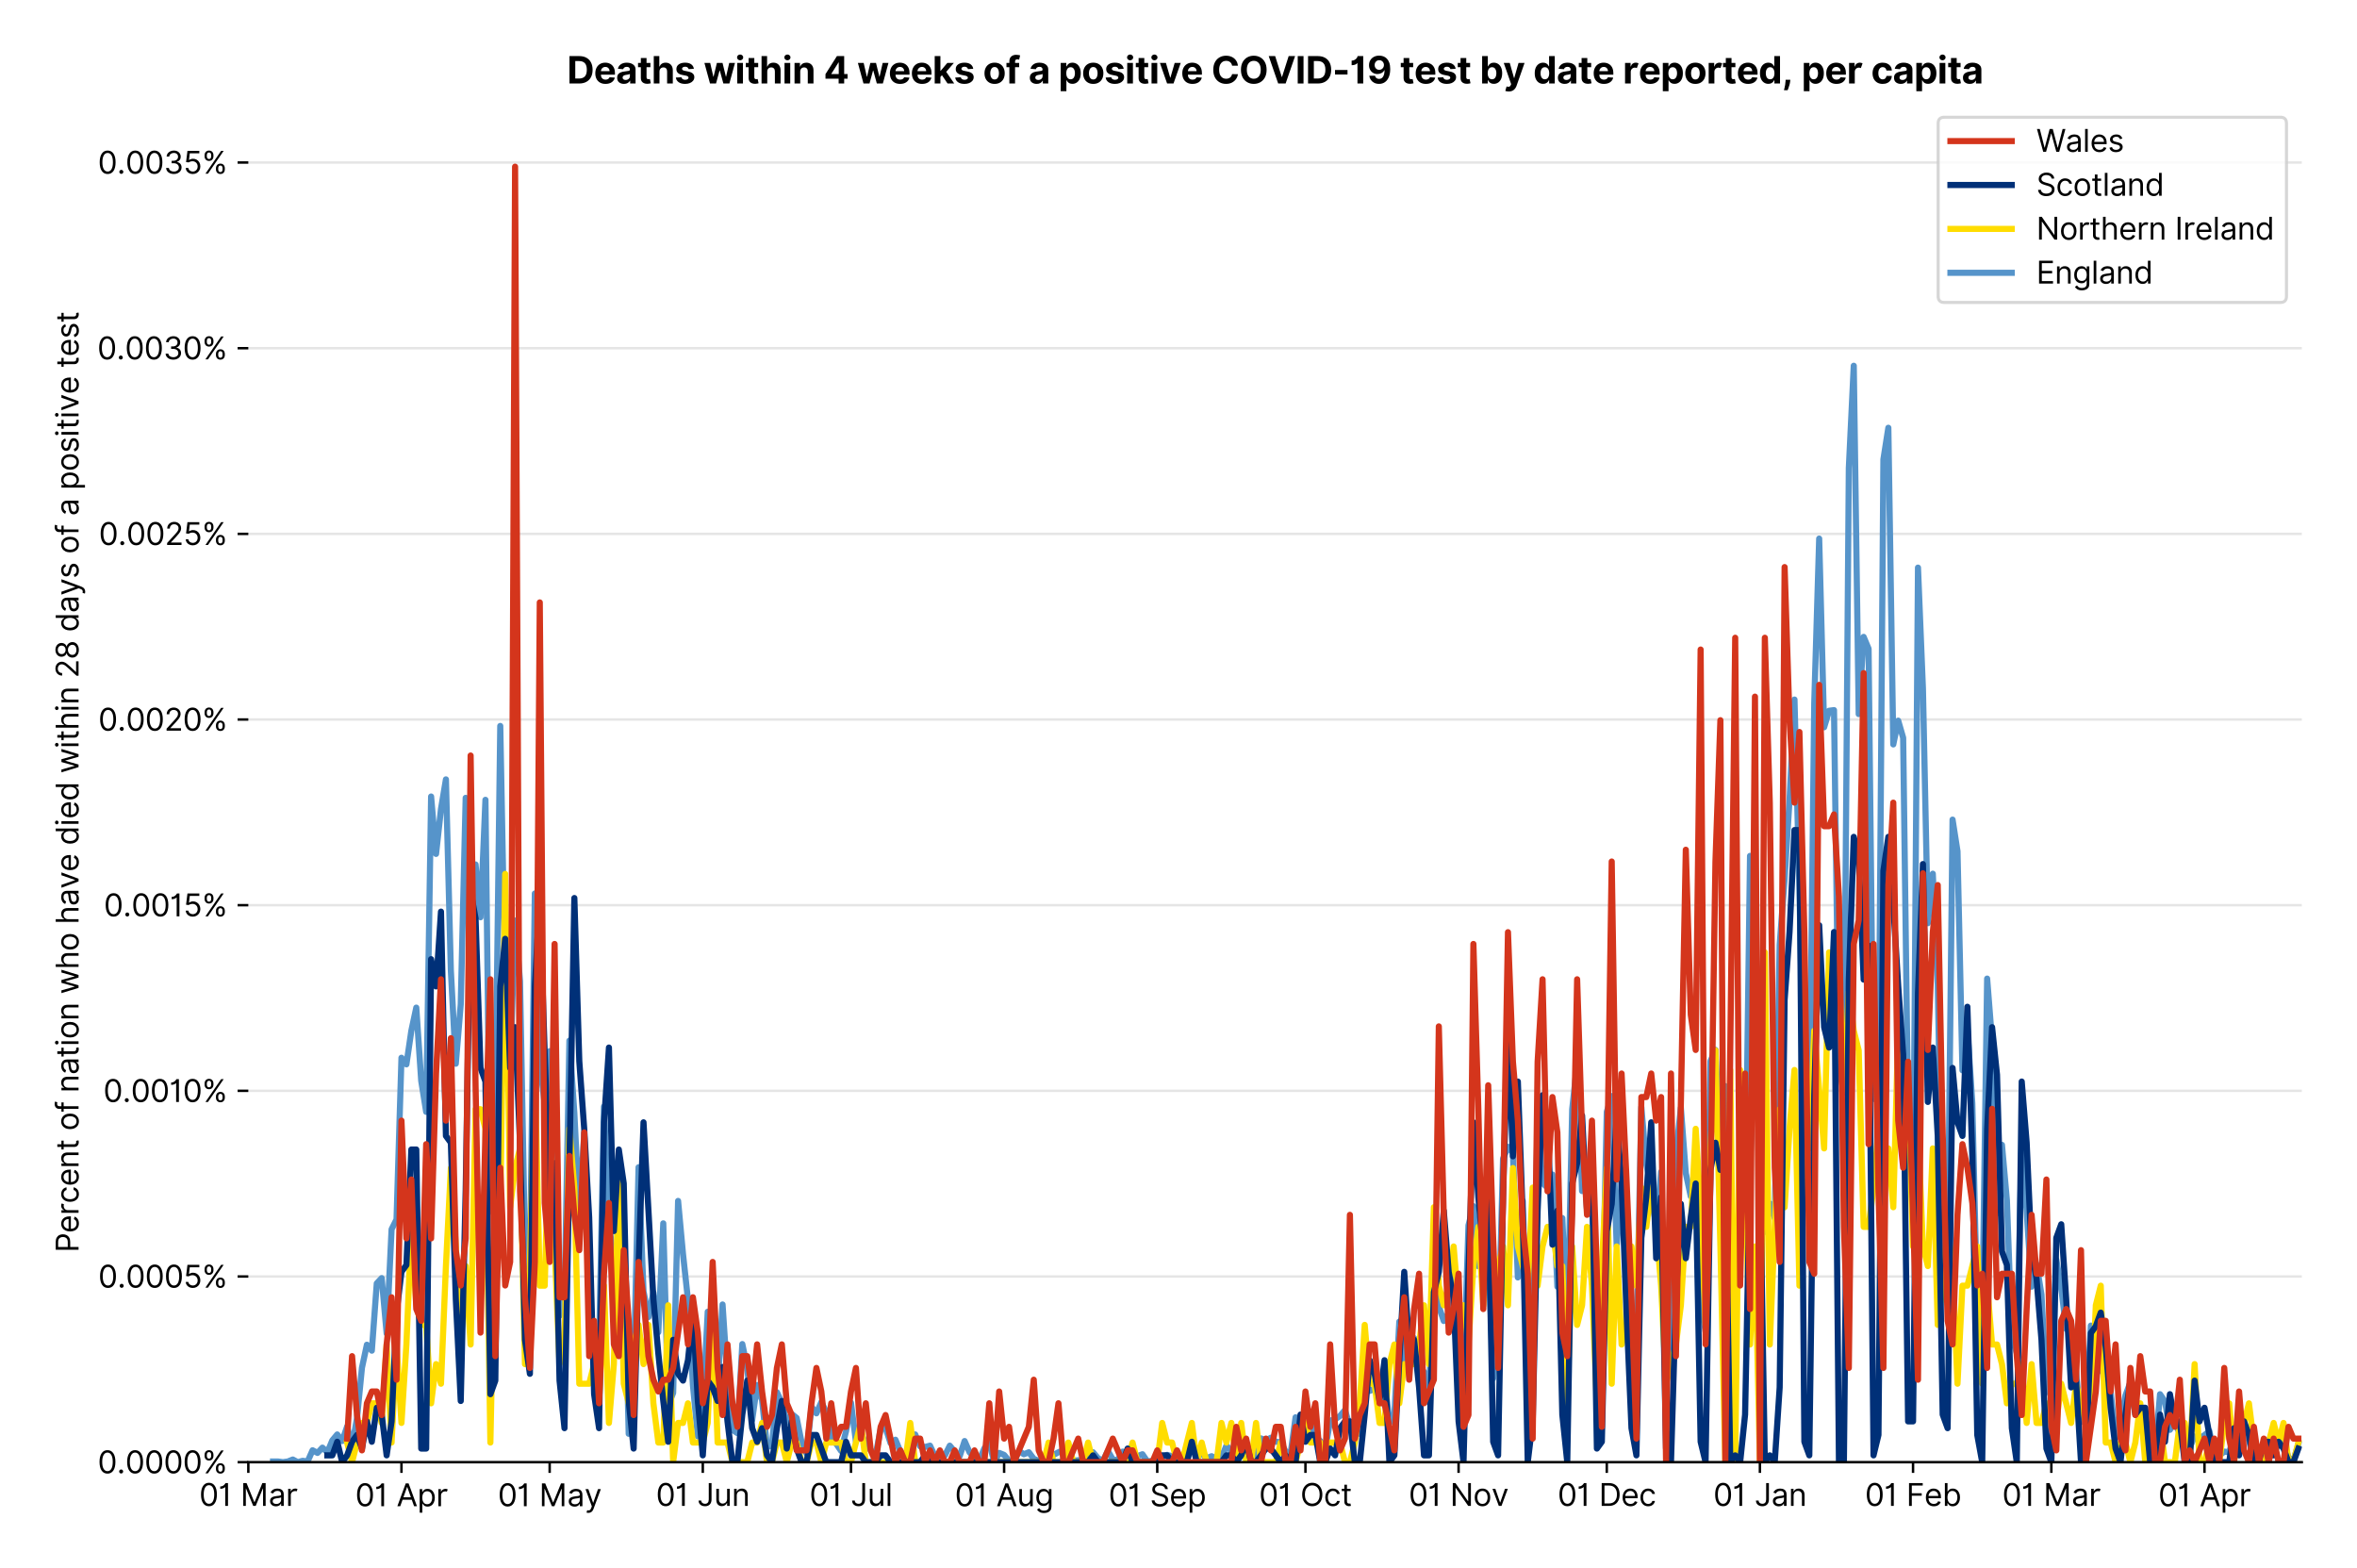 <?xml version="1.0" encoding="utf-8" standalone="no"?>
<!DOCTYPE svg PUBLIC "-//W3C//DTD SVG 1.1//EN"
  "http://www.w3.org/Graphics/SVG/1.1/DTD/svg11.dtd">
<svg version="1.1" viewBox="0 0 768.577 511.276" xmlns="http://www.w3.org/2000/svg" xmlns:xlink="http://www.w3.org/1999/xlink">
 <defs>
  <style type="text/css">*{stroke-linecap:butt;stroke-linejoin:round;}</style>
 </defs>
 <g id="figure_1">
  <g id="patch_1">
   <path d="M 0 511.276 
L 768.577 511.276 
L 768.577 0 
L 0 0 
z
" style="fill:#ffffff;"/>
  </g>
  <g id="axes_1">
   <g id="patch_2">
    <path d="M 80.977 476.745 
L 750.577 476.745 
L 750.577 33.225 
L 80.977 33.225 
z
" style="fill:#ffffff;"/>
   </g>
   <g id="matplotlib.axis_1">
    <g id="xtick_1">
     <g id="line2d_1">
      <defs>
       <path d="M 0 0 
L 0 3.5 
" id="m2e1bb900a9" style="stroke:#000000;stroke-width:0.8;"/>
      </defs>
      <g>
       <use style="stroke:#000000;stroke-width:0.8;" x="80.977" xlink:href="#m2e1bb900a9" y="476.745"/>
      </g>
     </g>
     <g id="text_1">
      <!-- 01 Mar -->
      <g transform="translate(64.94 491.018)scale(0.1 -0.1)">
       <defs>
        <path d="M 2000 -64 
Q 1230 -64 806 561 
Q 382 1186 382 2327 
Q 382 3459 809 4088 
Q 1236 4718 2000 4718 
Q 2764 4718 3191 4088 
Q 3618 3459 3618 2327 
Q 3618 1186 3194 561 
Q 2771 -64 2000 -64 
z
M 2000 436 
Q 2509 436 2791 927 
Q 3073 1418 3073 2327 
Q 3073 3234 2789 3730 
Q 2505 4227 2000 4227 
Q 1496 4227 1211 3730 
Q 927 3234 927 2327 
Q 927 1418 1210 927 
Q 1493 436 2000 436 
z
" id="Inter-Regular-30" transform="scale(0.016)"/>
        <path d="M 1973 4655 
L 1973 0 
L 1409 0 
L 1409 3836 
L 1373 3836 
Q 1341 3773 1209 3692 
Q 1077 3611 868 3551 
Q 659 3491 391 3491 
L 391 3964 
Q 661 3964 859 4061 
Q 1057 4159 1190 4291 
Q 1323 4423 1392 4529 
Q 1461 4636 1473 4655 
L 1973 4655 
z
" id="Inter-Regular-31" transform="scale(0.016)"/>
        <path id="Inter-Regular-20" transform="scale(0.016)"/>
        <path d="M 564 4655 
L 1236 4655 
L 2818 791 
L 2873 791 
L 4455 4655 
L 5127 4655 
L 5127 0 
L 4600 0 
L 4600 3536 
L 4555 3536 
L 3100 0 
L 2591 0 
L 1136 3536 
L 1091 3536 
L 1091 0 
L 564 0 
L 564 4655 
z
" id="Inter-Regular-4d" transform="scale(0.016)"/>
        <path d="M 1518 -82 
Q 1186 -82 916 44 
Q 646 170 486 410 
Q 327 650 327 991 
Q 327 1291 445 1478 
Q 564 1666 761 1773 
Q 959 1880 1199 1933 
Q 1439 1986 1682 2018 
Q 2000 2059 2199 2080 
Q 2398 2102 2490 2154 
Q 2582 2207 2582 2336 
L 2582 2355 
Q 2582 2691 2399 2877 
Q 2216 3064 1846 3064 
Q 1461 3064 1243 2895 
Q 1025 2727 936 2536 
L 427 2718 
Q 564 3036 792 3214 
Q 1021 3393 1292 3464 
Q 1564 3536 1827 3536 
Q 1996 3536 2215 3496 
Q 2434 3457 2640 3334 
Q 2846 3211 2982 2963 
Q 3118 2716 3118 2300 
L 3118 0 
L 2582 0 
L 2582 473 
L 2555 473 
Q 2500 359 2373 229 
Q 2246 100 2034 9 
Q 1823 -82 1518 -82 
z
M 1600 400 
Q 1918 400 2137 525 
Q 2357 650 2469 847 
Q 2582 1045 2582 1264 
L 2582 1755 
Q 2548 1714 2433 1681 
Q 2318 1648 2169 1624 
Q 2021 1600 1881 1583 
Q 1741 1566 1655 1555 
Q 1446 1527 1265 1467 
Q 1084 1407 974 1287 
Q 864 1168 864 964 
Q 864 684 1072 542 
Q 1280 400 1600 400 
z
" id="Inter-Regular-61" transform="scale(0.016)"/>
        <path d="M 491 0 
L 491 3491 
L 1009 3491 
L 1009 2964 
L 1046 2964 
Q 1139 3223 1389 3384 
Q 1639 3545 1955 3545 
Q 2100 3545 2209 3511 
Q 2318 3477 2400 3418 
L 2218 2964 
Q 2161 2993 2085 3010 
Q 2009 3027 1909 3027 
Q 1527 3027 1277 2794 
Q 1027 2561 1027 2209 
L 1027 0 
L 491 0 
z
" id="Inter-Regular-72" transform="scale(0.016)"/>
       </defs>
       <use xlink:href="#Inter-Regular-30"/>
       <use x="62.5" xlink:href="#Inter-Regular-31"/>
       <use x="106.676" xlink:href="#Inter-Regular-20"/>
       <use x="134.801" xlink:href="#Inter-Regular-4d"/>
       <use x="225.994" xlink:href="#Inter-Regular-61"/>
       <use x="282.386" xlink:href="#Inter-Regular-72"/>
      </g>
     </g>
    </g>
    <g id="xtick_2">
     <g id="line2d_2">
      <g>
       <use style="stroke:#000000;stroke-width:0.8;" x="130.911" xlink:href="#m2e1bb900a9" y="476.745"/>
      </g>
     </g>
     <g id="text_2">
      <!-- 01 Apr -->
      <g transform="translate(115.826 491.117)scale(0.1 -0.1)">
       <defs>
        <path d="M 755 0 
L 164 0 
L 1873 4655 
L 2455 4655 
L 4164 0 
L 3573 0 
L 3105 1318 
L 1223 1318 
L 755 0 
z
M 1400 1818 
L 2927 1818 
L 2182 3918 
L 2146 3918 
L 1400 1818 
z
" id="Inter-Regular-41" transform="scale(0.016)"/>
        <path d="M 491 -1309 
L 491 3491 
L 1009 3491 
L 1009 2936 
L 1073 2936 
Q 1132 3027 1237 3169 
Q 1343 3311 1542 3423 
Q 1741 3536 2082 3536 
Q 2523 3536 2859 3315 
Q 3196 3095 3384 2690 
Q 3573 2286 3573 1736 
Q 3573 1182 3384 776 
Q 3196 370 2861 148 
Q 2527 -73 2091 -73 
Q 1755 -73 1552 39 
Q 1350 152 1241 296 
Q 1132 441 1073 536 
L 1027 536 
L 1027 -1309 
L 491 -1309 
z
M 1018 1745 
Q 1018 1152 1276 780 
Q 1534 409 2018 409 
Q 2355 409 2581 587 
Q 2807 766 2921 1069 
Q 3036 1373 3036 1745 
Q 3036 2114 2923 2410 
Q 2811 2707 2585 2881 
Q 2359 3055 2018 3055 
Q 1527 3055 1272 2693 
Q 1018 2332 1018 1745 
z
" id="Inter-Regular-70" transform="scale(0.016)"/>
       </defs>
       <use xlink:href="#Inter-Regular-30"/>
       <use x="62.5" xlink:href="#Inter-Regular-31"/>
       <use x="106.676" xlink:href="#Inter-Regular-20"/>
       <use x="134.801" xlink:href="#Inter-Regular-41"/>
       <use x="202.415" xlink:href="#Inter-Regular-70"/>
       <use x="263.352" xlink:href="#Inter-Regular-72"/>
      </g>
     </g>
    </g>
    <g id="xtick_3">
     <g id="line2d_3">
      <g>
       <use style="stroke:#000000;stroke-width:0.8;" x="179.234" xlink:href="#m2e1bb900a9" y="476.745"/>
      </g>
     </g>
     <g id="text_3">
      <!-- 01 May -->
      <g transform="translate(162.331 491.117)scale(0.1 -0.1)">
       <defs>
        <path d="M 818 -1355 
Q 682 -1355 575 -1333 
Q 468 -1311 427 -1291 
L 564 -818 
Q 857 -893 1053 -814 
Q 1250 -736 1391 -345 
L 1509 -18 
L 218 3491 
L 800 3491 
L 1764 709 
L 1800 709 
L 2764 3491 
L 3346 3491 
L 1846 -564 
Q 1550 -1355 818 -1355 
z
" id="Inter-Regular-79" transform="scale(0.016)"/>
       </defs>
       <use xlink:href="#Inter-Regular-30"/>
       <use x="62.5" xlink:href="#Inter-Regular-31"/>
       <use x="106.676" xlink:href="#Inter-Regular-20"/>
       <use x="134.801" xlink:href="#Inter-Regular-4d"/>
       <use x="225.994" xlink:href="#Inter-Regular-61"/>
       <use x="282.386" xlink:href="#Inter-Regular-79"/>
      </g>
     </g>
    </g>
    <g id="xtick_4">
     <g id="line2d_4">
      <g>
       <use style="stroke:#000000;stroke-width:0.8;" x="229.168" xlink:href="#m2e1bb900a9" y="476.745"/>
      </g>
     </g>
     <g id="text_4">
      <!-- 01 Jun -->
      <g transform="translate(213.884 491.018)scale(0.1 -0.1)">
       <defs>
        <path d="M 2346 4655 
L 2909 4655 
L 2909 1327 
Q 2909 657 2549 296 
Q 2189 -64 1582 -64 
Q 1200 -64 902 76 
Q 605 216 434 475 
Q 264 734 264 1091 
L 818 1091 
Q 818 795 1034 615 
Q 1250 436 1582 436 
Q 1948 436 2147 664 
Q 2346 893 2346 1327 
L 2346 4655 
z
" id="Inter-Regular-4a" transform="scale(0.016)"/>
        <path d="M 2691 1427 
L 2691 3491 
L 3227 3491 
L 3227 0 
L 2691 0 
L 2691 591 
L 2655 591 
Q 2532 325 2273 140 
Q 2014 -45 1618 -45 
Q 1127 -45 809 280 
Q 491 605 491 1273 
L 491 3491 
L 1027 3491 
L 1027 1309 
Q 1027 927 1242 700 
Q 1457 473 1791 473 
Q 1991 473 2199 575 
Q 2407 677 2549 888 
Q 2691 1100 2691 1427 
z
" id="Inter-Regular-75" transform="scale(0.016)"/>
        <path d="M 1027 2100 
L 1027 0 
L 491 0 
L 491 3491 
L 1009 3491 
L 1009 2945 
L 1055 2945 
Q 1177 3211 1427 3373 
Q 1677 3536 2073 3536 
Q 2602 3536 2928 3211 
Q 3255 2886 3255 2218 
L 3255 0 
L 2718 0 
L 2718 2182 
Q 2718 2593 2504 2824 
Q 2291 3055 1918 3055 
Q 1534 3055 1280 2806 
Q 1027 2557 1027 2100 
z
" id="Inter-Regular-6e" transform="scale(0.016)"/>
       </defs>
       <use xlink:href="#Inter-Regular-30"/>
       <use x="62.5" xlink:href="#Inter-Regular-31"/>
       <use x="106.676" xlink:href="#Inter-Regular-20"/>
       <use x="134.801" xlink:href="#Inter-Regular-4a"/>
       <use x="189.063" xlink:href="#Inter-Regular-75"/>
       <use x="247.159" xlink:href="#Inter-Regular-6e"/>
      </g>
     </g>
    </g>
    <g id="xtick_5">
     <g id="line2d_5">
      <g>
       <use style="stroke:#000000;stroke-width:0.8;" x="277.492" xlink:href="#m2e1bb900a9" y="476.745"/>
      </g>
     </g>
     <g id="text_5">
      <!-- 01 Jul -->
      <g transform="translate(263.948 491.018)scale(0.1 -0.1)">
       <defs>
        <path d="M 1027 4655 
L 1027 0 
L 491 0 
L 491 4655 
L 1027 4655 
z
" id="Inter-Regular-6c" transform="scale(0.016)"/>
       </defs>
       <use xlink:href="#Inter-Regular-30"/>
       <use x="62.5" xlink:href="#Inter-Regular-31"/>
       <use x="106.676" xlink:href="#Inter-Regular-20"/>
       <use x="134.801" xlink:href="#Inter-Regular-4a"/>
       <use x="189.063" xlink:href="#Inter-Regular-75"/>
       <use x="247.159" xlink:href="#Inter-Regular-6c"/>
      </g>
     </g>
    </g>
    <g id="xtick_6">
     <g id="line2d_6">
      <g>
       <use style="stroke:#000000;stroke-width:0.8;" x="327.426" xlink:href="#m2e1bb900a9" y="476.745"/>
      </g>
     </g>
     <g id="text_6">
      <!-- 01 Aug -->
      <g transform="translate(311.354 491.117)scale(0.1 -0.1)">
       <defs>
        <path d="M 1900 -1382 
Q 1316 -1382 976 -1169 
Q 636 -957 473 -682 
L 900 -382 
Q 973 -477 1084 -601 
Q 1196 -725 1390 -817 
Q 1584 -909 1900 -909 
Q 2323 -909 2598 -704 
Q 2873 -500 2873 -64 
L 2873 645 
L 2827 645 
Q 2768 550 2660 410 
Q 2552 270 2351 162 
Q 2150 55 1809 55 
Q 1386 55 1051 255 
Q 716 455 521 836 
Q 327 1218 327 1764 
Q 327 2300 516 2699 
Q 705 3098 1041 3317 
Q 1377 3536 1818 3536 
Q 2159 3536 2360 3423 
Q 2561 3311 2669 3169 
Q 2777 3027 2836 2936 
L 2891 2936 
L 2891 3491 
L 3409 3491 
L 3409 -100 
Q 3409 -550 3205 -833 
Q 3002 -1116 2660 -1249 
Q 2318 -1382 1900 -1382 
z
M 1882 536 
Q 2366 536 2624 864 
Q 2882 1193 2882 1773 
Q 2882 2339 2627 2697 
Q 2373 3055 1882 3055 
Q 1541 3055 1315 2882 
Q 1089 2709 976 2418 
Q 864 2127 864 1773 
Q 864 1227 1120 881 
Q 1377 536 1882 536 
z
" id="Inter-Regular-67" transform="scale(0.016)"/>
       </defs>
       <use xlink:href="#Inter-Regular-30"/>
       <use x="62.5" xlink:href="#Inter-Regular-31"/>
       <use x="106.676" xlink:href="#Inter-Regular-20"/>
       <use x="134.801" xlink:href="#Inter-Regular-41"/>
       <use x="202.415" xlink:href="#Inter-Regular-75"/>
       <use x="260.511" xlink:href="#Inter-Regular-67"/>
      </g>
     </g>
    </g>
    <g id="xtick_7">
     <g id="line2d_7">
      <g>
       <use style="stroke:#000000;stroke-width:0.8;" x="377.36" xlink:href="#m2e1bb900a9" y="476.745"/>
      </g>
     </g>
     <g id="text_7">
      <!-- 01 Sep -->
      <g transform="translate(361.473 491.117)scale(0.1 -0.1)">
       <defs>
        <path d="M 3109 3491 
Q 3068 3836 2777 4027 
Q 2486 4218 2064 4218 
Q 1600 4218 1318 3999 
Q 1036 3780 1036 3445 
Q 1036 3195 1189 3042 
Q 1343 2889 1553 2803 
Q 1764 2718 1936 2673 
L 2409 2545 
Q 2591 2498 2815 2414 
Q 3039 2330 3244 2185 
Q 3450 2041 3584 1816 
Q 3718 1591 3718 1264 
Q 3718 886 3521 581 
Q 3325 277 2949 97 
Q 2573 -82 2036 -82 
Q 1286 -82 845 272 
Q 405 627 364 1200 
L 946 1200 
Q 968 936 1124 764 
Q 1280 593 1519 510 
Q 1759 427 2036 427 
Q 2359 427 2616 533 
Q 2873 639 3023 828 
Q 3173 1018 3173 1273 
Q 3173 1505 3043 1650 
Q 2914 1795 2702 1886 
Q 2491 1977 2246 2045 
L 1673 2209 
Q 1127 2366 809 2657 
Q 491 2948 491 3418 
Q 491 3809 703 4101 
Q 916 4393 1276 4555 
Q 1636 4718 2082 4718 
Q 2532 4718 2882 4558 
Q 3232 4398 3437 4120 
Q 3643 3843 3655 3491 
L 3109 3491 
z
" id="Inter-Regular-53" transform="scale(0.016)"/>
        <path d="M 1955 -73 
Q 1450 -73 1085 151 
Q 721 375 524 778 
Q 327 1182 327 1718 
Q 327 2255 524 2665 
Q 721 3075 1074 3305 
Q 1427 3536 1900 3536 
Q 2173 3536 2439 3445 
Q 2705 3355 2923 3151 
Q 3141 2948 3270 2614 
Q 3400 2280 3400 1791 
L 3400 1564 
L 866 1564 
Q 884 1005 1183 707 
Q 1482 409 1955 409 
Q 2271 409 2498 545 
Q 2725 682 2827 955 
L 3346 809 
Q 3223 414 2854 170 
Q 2486 -73 1955 -73 
z
M 866 2027 
L 2855 2027 
Q 2855 2470 2595 2762 
Q 2336 3055 1900 3055 
Q 1593 3055 1368 2911 
Q 1143 2768 1013 2533 
Q 884 2298 866 2027 
z
" id="Inter-Regular-65" transform="scale(0.016)"/>
       </defs>
       <use xlink:href="#Inter-Regular-30"/>
       <use x="62.5" xlink:href="#Inter-Regular-31"/>
       <use x="106.676" xlink:href="#Inter-Regular-20"/>
       <use x="134.801" xlink:href="#Inter-Regular-53"/>
       <use x="198.58" xlink:href="#Inter-Regular-65"/>
       <use x="256.818" xlink:href="#Inter-Regular-70"/>
      </g>
     </g>
    </g>
    <g id="xtick_8">
     <g id="line2d_8">
      <g>
       <use style="stroke:#000000;stroke-width:0.8;" x="425.684" xlink:href="#m2e1bb900a9" y="476.745"/>
      </g>
     </g>
     <g id="text_8">
      <!-- 01 Oct -->
      <g transform="translate(410.528 491.018)scale(0.1 -0.1)">
       <defs>
        <path d="M 4491 2327 
Q 4491 1591 4225 1054 
Q 3959 518 3495 227 
Q 3032 -64 2436 -64 
Q 1841 -64 1377 227 
Q 914 518 648 1054 
Q 382 1591 382 2327 
Q 382 3064 648 3600 
Q 914 4136 1377 4427 
Q 1841 4718 2436 4718 
Q 3032 4718 3495 4427 
Q 3959 4136 4225 3600 
Q 4491 3064 4491 2327 
z
M 3946 2327 
Q 3946 2932 3744 3348 
Q 3543 3764 3201 3977 
Q 2859 4191 2436 4191 
Q 2014 4191 1672 3977 
Q 1330 3764 1128 3348 
Q 927 2932 927 2327 
Q 927 1723 1128 1307 
Q 1330 891 1672 677 
Q 2014 464 2436 464 
Q 2859 464 3201 677 
Q 3543 891 3744 1307 
Q 3946 1723 3946 2327 
z
" id="Inter-Regular-4f" transform="scale(0.016)"/>
        <path d="M 1909 -73 
Q 1418 -73 1063 159 
Q 709 391 518 798 
Q 327 1205 327 1727 
Q 327 2259 524 2667 
Q 721 3075 1074 3305 
Q 1427 3536 1900 3536 
Q 2268 3536 2563 3400 
Q 2859 3264 3047 3018 
Q 3236 2773 3282 2445 
L 2746 2445 
Q 2684 2684 2474 2869 
Q 2264 3055 1909 3055 
Q 1439 3055 1151 2697 
Q 864 2339 864 1745 
Q 864 1139 1148 774 
Q 1432 409 1909 409 
Q 2223 409 2447 570 
Q 2671 732 2746 1018 
L 3282 1018 
Q 3236 709 3058 462 
Q 2880 216 2588 71 
Q 2296 -73 1909 -73 
z
" id="Inter-Regular-63" transform="scale(0.016)"/>
        <path d="M 2009 3491 
L 2009 3036 
L 1264 3036 
L 1264 1000 
Q 1264 773 1331 660 
Q 1398 548 1503 510 
Q 1609 473 1727 473 
Q 1816 473 1873 483 
Q 1930 493 1964 500 
L 2073 18 
Q 2018 -2 1920 -23 
Q 1823 -45 1673 -45 
Q 1446 -45 1228 52 
Q 1011 150 869 350 
Q 727 550 727 855 
L 727 3036 
L 200 3036 
L 200 3491 
L 727 3491 
L 727 4327 
L 1264 4327 
L 1264 3491 
L 2009 3491 
z
" id="Inter-Regular-74" transform="scale(0.016)"/>
       </defs>
       <use xlink:href="#Inter-Regular-30"/>
       <use x="62.5" xlink:href="#Inter-Regular-31"/>
       <use x="106.676" xlink:href="#Inter-Regular-20"/>
       <use x="134.801" xlink:href="#Inter-Regular-4f"/>
       <use x="210.938" xlink:href="#Inter-Regular-63"/>
       <use x="266.761" xlink:href="#Inter-Regular-74"/>
      </g>
     </g>
    </g>
    <g id="xtick_9">
     <g id="line2d_9">
      <g>
       <use style="stroke:#000000;stroke-width:0.8;" x="475.618" xlink:href="#m2e1bb900a9" y="476.745"/>
      </g>
     </g>
     <g id="text_9">
      <!-- 01 Nov -->
      <g transform="translate(459.347 491.018)scale(0.1 -0.1)">
       <defs>
        <path d="M 4255 4655 
L 4255 0 
L 3709 0 
L 1173 3655 
L 1127 3655 
L 1127 0 
L 564 0 
L 564 4655 
L 1109 4655 
L 3655 991 
L 3700 991 
L 3700 4655 
L 4255 4655 
z
" id="Inter-Regular-4e" transform="scale(0.016)"/>
        <path d="M 1909 -73 
Q 1436 -73 1080 152 
Q 725 377 526 781 
Q 327 1186 327 1727 
Q 327 2273 526 2679 
Q 725 3086 1080 3311 
Q 1436 3536 1909 3536 
Q 2382 3536 2737 3311 
Q 3093 3086 3292 2679 
Q 3491 2273 3491 1727 
Q 3491 1186 3292 781 
Q 3093 377 2737 152 
Q 2382 -73 1909 -73 
z
M 1909 409 
Q 2268 409 2500 593 
Q 2732 777 2843 1077 
Q 2955 1377 2955 1727 
Q 2955 2077 2843 2379 
Q 2732 2682 2500 2868 
Q 2268 3055 1909 3055 
Q 1550 3055 1318 2868 
Q 1086 2682 975 2379 
Q 864 2077 864 1727 
Q 864 1377 975 1077 
Q 1086 777 1318 593 
Q 1550 409 1909 409 
z
" id="Inter-Regular-6f" transform="scale(0.016)"/>
        <path d="M 3346 3491 
L 2055 0 
L 1509 0 
L 218 3491 
L 800 3491 
L 1764 709 
L 1800 709 
L 2764 3491 
L 3346 3491 
z
" id="Inter-Regular-76" transform="scale(0.016)"/>
       </defs>
       <use xlink:href="#Inter-Regular-30"/>
       <use x="62.5" xlink:href="#Inter-Regular-31"/>
       <use x="106.676" xlink:href="#Inter-Regular-20"/>
       <use x="134.801" xlink:href="#Inter-Regular-4e"/>
       <use x="210.085" xlink:href="#Inter-Regular-6f"/>
       <use x="269.744" xlink:href="#Inter-Regular-76"/>
      </g>
     </g>
    </g>
    <g id="xtick_10">
     <g id="line2d_10">
      <g>
       <use style="stroke:#000000;stroke-width:0.8;" x="523.942" xlink:href="#m2e1bb900a9" y="476.745"/>
      </g>
     </g>
     <g id="text_10">
      <!-- 01 Dec -->
      <g transform="translate(507.905 491.018)scale(0.1 -0.1)">
       <defs>
        <path d="M 2000 0 
L 564 0 
L 564 4655 
L 2064 4655 
Q 2741 4655 3223 4376 
Q 3705 4098 3961 3578 
Q 4218 3059 4218 2336 
Q 4218 1609 3959 1085 
Q 3700 561 3204 280 
Q 2709 0 2000 0 
z
M 1127 500 
L 1964 500 
Q 2830 500 3251 992 
Q 3673 1484 3673 2336 
Q 3673 3182 3259 3668 
Q 2846 4155 2027 4155 
L 1127 4155 
L 1127 500 
z
" id="Inter-Regular-44" transform="scale(0.016)"/>
       </defs>
       <use xlink:href="#Inter-Regular-30"/>
       <use x="62.5" xlink:href="#Inter-Regular-31"/>
       <use x="106.676" xlink:href="#Inter-Regular-20"/>
       <use x="134.801" xlink:href="#Inter-Regular-44"/>
       <use x="206.676" xlink:href="#Inter-Regular-65"/>
       <use x="264.915" xlink:href="#Inter-Regular-63"/>
      </g>
     </g>
    </g>
    <g id="xtick_11">
     <g id="line2d_11">
      <g>
       <use style="stroke:#000000;stroke-width:0.8;" x="573.876" xlink:href="#m2e1bb900a9" y="476.745"/>
      </g>
     </g>
     <g id="text_11">
      <!-- 01 Jan -->
      <g transform="translate(558.677 491.018)scale(0.1 -0.1)">
       <use xlink:href="#Inter-Regular-30"/>
       <use x="62.5" xlink:href="#Inter-Regular-31"/>
       <use x="106.676" xlink:href="#Inter-Regular-20"/>
       <use x="134.801" xlink:href="#Inter-Regular-4a"/>
       <use x="189.063" xlink:href="#Inter-Regular-61"/>
       <use x="245.455" xlink:href="#Inter-Regular-6e"/>
      </g>
     </g>
    </g>
    <g id="xtick_12">
     <g id="line2d_12">
      <g>
       <use style="stroke:#000000;stroke-width:0.8;" x="623.81" xlink:href="#m2e1bb900a9" y="476.745"/>
      </g>
     </g>
     <g id="text_12">
      <!-- 01 Feb -->
      <g transform="translate(608.121 491.018)scale(0.1 -0.1)">
       <defs>
        <path d="M 564 0 
L 564 4655 
L 3355 4655 
L 3355 4155 
L 1127 4155 
L 1127 2582 
L 3146 2582 
L 3146 2082 
L 1127 2082 
L 1127 0 
L 564 0 
z
" id="Inter-Regular-46" transform="scale(0.016)"/>
        <path d="M 564 0 
L 564 4655 
L 1100 4655 
L 1100 2936 
L 1146 2936 
Q 1205 3027 1310 3169 
Q 1416 3311 1615 3423 
Q 1814 3536 2155 3536 
Q 2596 3536 2932 3315 
Q 3268 3095 3457 2690 
Q 3646 2286 3646 1736 
Q 3646 1182 3457 776 
Q 3268 370 2934 148 
Q 2600 -73 2164 -73 
Q 1827 -73 1625 39 
Q 1423 152 1314 296 
Q 1205 441 1146 536 
L 1082 536 
L 1082 0 
L 564 0 
z
M 1091 1745 
Q 1091 1152 1349 780 
Q 1607 409 2091 409 
Q 2427 409 2653 587 
Q 2880 766 2994 1069 
Q 3109 1373 3109 1745 
Q 3109 2114 2996 2410 
Q 2884 2707 2658 2881 
Q 2432 3055 2091 3055 
Q 1600 3055 1345 2693 
Q 1091 2332 1091 1745 
z
" id="Inter-Regular-62" transform="scale(0.016)"/>
       </defs>
       <use xlink:href="#Inter-Regular-30"/>
       <use x="62.5" xlink:href="#Inter-Regular-31"/>
       <use x="106.676" xlink:href="#Inter-Regular-20"/>
       <use x="134.801" xlink:href="#Inter-Regular-46"/>
       <use x="193.466" xlink:href="#Inter-Regular-65"/>
       <use x="251.705" xlink:href="#Inter-Regular-62"/>
      </g>
     </g>
    </g>
    <g id="xtick_13">
     <g id="line2d_13">
      <g>
       <use style="stroke:#000000;stroke-width:0.8;" x="668.912" xlink:href="#m2e1bb900a9" y="476.745"/>
      </g>
     </g>
     <g id="text_13">
      <!-- 01 Mar -->
      <g transform="translate(652.875 491.018)scale(0.1 -0.1)">
       <use xlink:href="#Inter-Regular-30"/>
       <use x="62.5" xlink:href="#Inter-Regular-31"/>
       <use x="106.676" xlink:href="#Inter-Regular-20"/>
       <use x="134.801" xlink:href="#Inter-Regular-4d"/>
       <use x="225.994" xlink:href="#Inter-Regular-61"/>
       <use x="282.386" xlink:href="#Inter-Regular-72"/>
      </g>
     </g>
    </g>
    <g id="xtick_14">
     <g id="line2d_14">
      <g>
       <use style="stroke:#000000;stroke-width:0.8;" x="718.846" xlink:href="#m2e1bb900a9" y="476.745"/>
      </g>
     </g>
     <g id="text_14">
      <!-- 01 Apr -->
      <g transform="translate(703.761 491.117)scale(0.1 -0.1)">
       <use xlink:href="#Inter-Regular-30"/>
       <use x="62.5" xlink:href="#Inter-Regular-31"/>
       <use x="106.676" xlink:href="#Inter-Regular-20"/>
       <use x="134.801" xlink:href="#Inter-Regular-41"/>
       <use x="202.415" xlink:href="#Inter-Regular-70"/>
       <use x="263.352" xlink:href="#Inter-Regular-72"/>
      </g>
     </g>
    </g>
   </g>
   <g id="matplotlib.axis_2">
    <g id="ytick_1">
     <g id="line2d_15">
      <path clip-path="url(#p9ff5030444)" d="M 80.977 476.745 
L 750.577 476.745 
" style="fill:none;stroke:#e5e5e5;stroke-linecap:square;stroke-width:0.8;"/>
     </g>
     <g id="line2d_16">
      <defs>
       <path d="M 0 0 
L -3.5 0 
" id="m259dce324c" style="stroke:#000000;stroke-width:0.8;"/>
      </defs>
      <g>
       <use style="stroke:#000000;stroke-width:0.8;" x="80.977" xlink:href="#m259dce324c" y="476.745"/>
      </g>
     </g>
     <g id="text_15">
      <!-- 0.0000% -->
      <g transform="translate(31.845 480.382)scale(0.1 -0.1)">
       <defs>
        <path d="M 882 -36 
Q 714 -36 593 84 
Q 473 205 473 373 
Q 473 541 593 661 
Q 714 782 882 782 
Q 1050 782 1170 661 
Q 1291 541 1291 373 
Q 1291 205 1170 84 
Q 1050 -36 882 -36 
z
" id="Inter-Regular-2e" transform="scale(0.016)"/>
        <path d="M 2855 873 
L 2855 1118 
Q 2855 1373 2960 1585 
Q 3066 1798 3269 1926 
Q 3473 2055 3764 2055 
Q 4059 2055 4259 1926 
Q 4459 1798 4561 1585 
Q 4664 1373 4664 1118 
L 4664 873 
Q 4664 618 4560 405 
Q 4457 193 4256 64 
Q 4055 -64 3764 -64 
Q 3468 -64 3266 64 
Q 3064 193 2959 405 
Q 2855 618 2855 873 
z
M 536 3536 
L 536 3782 
Q 536 4036 642 4248 
Q 748 4461 951 4589 
Q 1155 4718 1446 4718 
Q 1741 4718 1941 4589 
Q 2141 4461 2243 4248 
Q 2346 4036 2346 3782 
L 2346 3536 
Q 2346 3282 2242 3069 
Q 2139 2857 1937 2728 
Q 1736 2600 1446 2600 
Q 1150 2600 948 2728 
Q 746 2857 641 3069 
Q 536 3282 536 3536 
z
M 709 0 
L 3909 4655 
L 4427 4655 
L 1227 0 
L 709 0 
z
M 3318 1118 
L 3318 873 
Q 3318 661 3418 494 
Q 3518 327 3764 327 
Q 4002 327 4101 494 
Q 4200 661 4200 873 
L 4200 1118 
Q 4200 1330 4104 1497 
Q 4009 1664 3764 1664 
Q 3525 1664 3421 1497 
Q 3318 1330 3318 1118 
z
M 1000 3782 
L 1000 3536 
Q 1000 3325 1100 3158 
Q 1200 2991 1446 2991 
Q 1684 2991 1783 3158 
Q 1882 3325 1882 3536 
L 1882 3782 
Q 1882 3993 1786 4160 
Q 1691 4327 1446 4327 
Q 1207 4327 1103 4160 
Q 1000 3993 1000 3782 
z
" id="Inter-Regular-25" transform="scale(0.016)"/>
       </defs>
       <use xlink:href="#Inter-Regular-30"/>
       <use x="62.5" xlink:href="#Inter-Regular-2e"/>
       <use x="90.057" xlink:href="#Inter-Regular-30"/>
       <use x="152.557" xlink:href="#Inter-Regular-30"/>
       <use x="215.057" xlink:href="#Inter-Regular-30"/>
       <use x="277.557" xlink:href="#Inter-Regular-30"/>
       <use x="340.057" xlink:href="#Inter-Regular-25"/>
      </g>
     </g>
    </g>
    <g id="ytick_2">
     <g id="line2d_17">
      <path clip-path="url(#p9ff5030444)" d="M 80.977 416.21 
L 750.577 416.21 
" style="fill:none;stroke:#e5e5e5;stroke-linecap:square;stroke-width:0.8;"/>
     </g>
     <g id="line2d_18">
      <g>
       <use style="stroke:#000000;stroke-width:0.8;" x="80.977" xlink:href="#m259dce324c" y="416.21"/>
      </g>
     </g>
     <g id="text_16">
      <!-- 0.0005% -->
      <g transform="translate(32.016 419.846)scale(0.1 -0.1)">
       <defs>
        <path d="M 1936 -64 
Q 1536 -64 1216 95 
Q 896 255 702 532 
Q 509 809 491 1164 
L 1036 1164 
Q 1068 848 1324 642 
Q 1580 436 1936 436 
Q 2223 436 2447 570 
Q 2671 705 2799 940 
Q 2927 1175 2927 1473 
Q 2927 1777 2794 2017 
Q 2661 2257 2429 2395 
Q 2198 2534 1900 2536 
Q 1686 2539 1461 2472 
Q 1236 2405 1091 2300 
L 564 2364 
L 846 4655 
L 3264 4655 
L 3264 4155 
L 1318 4155 
L 1155 2782 
L 1182 2782 
Q 1325 2895 1541 2970 
Q 1757 3045 1991 3045 
Q 2418 3045 2753 2842 
Q 3089 2639 3281 2286 
Q 3473 1934 3473 1482 
Q 3473 1036 3274 687 
Q 3075 339 2727 137 
Q 2380 -64 1936 -64 
z
" id="Inter-Regular-35" transform="scale(0.016)"/>
       </defs>
       <use xlink:href="#Inter-Regular-30"/>
       <use x="62.5" xlink:href="#Inter-Regular-2e"/>
       <use x="90.057" xlink:href="#Inter-Regular-30"/>
       <use x="152.557" xlink:href="#Inter-Regular-30"/>
       <use x="215.057" xlink:href="#Inter-Regular-30"/>
       <use x="277.557" xlink:href="#Inter-Regular-35"/>
       <use x="338.352" xlink:href="#Inter-Regular-25"/>
      </g>
     </g>
    </g>
    <g id="ytick_3">
     <g id="line2d_19">
      <path clip-path="url(#p9ff5030444)" d="M 80.977 355.674 
L 750.577 355.674 
" style="fill:none;stroke:#e5e5e5;stroke-linecap:square;stroke-width:0.8;"/>
     </g>
     <g id="line2d_20">
      <g>
       <use style="stroke:#000000;stroke-width:0.8;" x="80.977" xlink:href="#m259dce324c" y="355.674"/>
      </g>
     </g>
     <g id="text_17">
      <!-- 0.0010% -->
      <g transform="translate(33.678 359.311)scale(0.1 -0.1)">
       <use xlink:href="#Inter-Regular-30"/>
       <use x="62.5" xlink:href="#Inter-Regular-2e"/>
       <use x="90.057" xlink:href="#Inter-Regular-30"/>
       <use x="152.557" xlink:href="#Inter-Regular-30"/>
       <use x="215.057" xlink:href="#Inter-Regular-31"/>
       <use x="259.233" xlink:href="#Inter-Regular-30"/>
       <use x="321.733" xlink:href="#Inter-Regular-25"/>
      </g>
     </g>
    </g>
    <g id="ytick_4">
     <g id="line2d_21">
      <path clip-path="url(#p9ff5030444)" d="M 80.977 295.139 
L 750.577 295.139 
" style="fill:none;stroke:#e5e5e5;stroke-linecap:square;stroke-width:0.8;"/>
     </g>
     <g id="line2d_22">
      <g>
       <use style="stroke:#000000;stroke-width:0.8;" x="80.977" xlink:href="#m259dce324c" y="295.139"/>
      </g>
     </g>
     <g id="text_18">
      <!-- 0.0015% -->
      <g transform="translate(33.848 298.776)scale(0.1 -0.1)">
       <use xlink:href="#Inter-Regular-30"/>
       <use x="62.5" xlink:href="#Inter-Regular-2e"/>
       <use x="90.057" xlink:href="#Inter-Regular-30"/>
       <use x="152.557" xlink:href="#Inter-Regular-30"/>
       <use x="215.057" xlink:href="#Inter-Regular-31"/>
       <use x="259.233" xlink:href="#Inter-Regular-35"/>
       <use x="320.028" xlink:href="#Inter-Regular-25"/>
      </g>
     </g>
    </g>
    <g id="ytick_5">
     <g id="line2d_23">
      <path clip-path="url(#p9ff5030444)" d="M 80.977 234.604 
L 750.577 234.604 
" style="fill:none;stroke:#e5e5e5;stroke-linecap:square;stroke-width:0.8;"/>
     </g>
     <g id="line2d_24">
      <g>
       <use style="stroke:#000000;stroke-width:0.8;" x="80.977" xlink:href="#m259dce324c" y="234.604"/>
      </g>
     </g>
     <g id="text_19">
      <!-- 0.0020% -->
      <g transform="translate(32.044 238.241)scale(0.1 -0.1)">
       <defs>
        <path d="M 482 0 
L 482 409 
L 2018 2091 
Q 2289 2386 2464 2605 
Q 2639 2825 2724 3019 
Q 2809 3214 2809 3427 
Q 2809 3795 2553 4011 
Q 2298 4227 1918 4227 
Q 1514 4227 1275 3985 
Q 1036 3743 1036 3345 
L 500 3345 
Q 500 3755 688 4064 
Q 877 4373 1203 4545 
Q 1530 4718 1936 4718 
Q 2346 4718 2661 4545 
Q 2977 4373 3156 4079 
Q 3336 3786 3336 3427 
Q 3336 3170 3244 2926 
Q 3152 2682 2926 2383 
Q 2700 2084 2300 1655 
L 1255 536 
L 1255 500 
L 3418 500 
L 3418 0 
L 482 0 
z
" id="Inter-Regular-32" transform="scale(0.016)"/>
       </defs>
       <use xlink:href="#Inter-Regular-30"/>
       <use x="62.5" xlink:href="#Inter-Regular-2e"/>
       <use x="90.057" xlink:href="#Inter-Regular-30"/>
       <use x="152.557" xlink:href="#Inter-Regular-30"/>
       <use x="215.057" xlink:href="#Inter-Regular-32"/>
       <use x="275.568" xlink:href="#Inter-Regular-30"/>
       <use x="338.068" xlink:href="#Inter-Regular-25"/>
      </g>
     </g>
    </g>
    <g id="ytick_6">
     <g id="line2d_25">
      <path clip-path="url(#p9ff5030444)" d="M 80.977 174.069 
L 750.577 174.069 
" style="fill:none;stroke:#e5e5e5;stroke-linecap:square;stroke-width:0.8;"/>
     </g>
     <g id="line2d_26">
      <g>
       <use style="stroke:#000000;stroke-width:0.8;" x="80.977" xlink:href="#m259dce324c" y="174.069"/>
      </g>
     </g>
     <g id="text_20">
      <!-- 0.0025% -->
      <g transform="translate(32.214 177.705)scale(0.1 -0.1)">
       <use xlink:href="#Inter-Regular-30"/>
       <use x="62.5" xlink:href="#Inter-Regular-2e"/>
       <use x="90.057" xlink:href="#Inter-Regular-30"/>
       <use x="152.557" xlink:href="#Inter-Regular-30"/>
       <use x="215.057" xlink:href="#Inter-Regular-32"/>
       <use x="275.568" xlink:href="#Inter-Regular-35"/>
       <use x="336.364" xlink:href="#Inter-Regular-25"/>
      </g>
     </g>
    </g>
    <g id="ytick_7">
     <g id="line2d_27">
      <path clip-path="url(#p9ff5030444)" d="M 80.977 113.533 
L 750.577 113.533 
" style="fill:none;stroke:#e5e5e5;stroke-linecap:square;stroke-width:0.8;"/>
     </g>
     <g id="line2d_28">
      <g>
       <use style="stroke:#000000;stroke-width:0.8;" x="80.977" xlink:href="#m259dce324c" y="113.533"/>
      </g>
     </g>
     <g id="text_21">
      <!-- 0.0030% -->
      <g transform="translate(31.731 117.17)scale(0.1 -0.1)">
       <defs>
        <path d="M 2055 -64 
Q 1605 -64 1253 90 
Q 902 245 696 521 
Q 491 798 473 1164 
L 1046 1164 
Q 1071 827 1356 631 
Q 1641 436 2046 436 
Q 2493 436 2783 664 
Q 3073 893 3073 1264 
Q 3073 1650 2787 1893 
Q 2502 2136 1973 2136 
L 1600 2136 
L 1600 2636 
L 1973 2636 
Q 2386 2636 2647 2856 
Q 2909 3077 2909 3445 
Q 2909 3798 2679 4012 
Q 2450 4227 2064 4227 
Q 1823 4227 1610 4139 
Q 1398 4052 1264 3887 
Q 1130 3723 1118 3491 
L 573 3491 
Q 586 3857 793 4133 
Q 1000 4409 1335 4563 
Q 1671 4718 2073 4718 
Q 2505 4718 2814 4544 
Q 3123 4370 3289 4086 
Q 3455 3802 3455 3473 
Q 3455 3080 3249 2802 
Q 3043 2525 2691 2418 
L 2691 2382 
Q 3132 2309 3379 2008 
Q 3627 1707 3627 1264 
Q 3627 884 3421 583 
Q 3216 282 2861 109 
Q 2507 -64 2055 -64 
z
" id="Inter-Regular-33" transform="scale(0.016)"/>
       </defs>
       <use xlink:href="#Inter-Regular-30"/>
       <use x="62.5" xlink:href="#Inter-Regular-2e"/>
       <use x="90.057" xlink:href="#Inter-Regular-30"/>
       <use x="152.557" xlink:href="#Inter-Regular-30"/>
       <use x="215.057" xlink:href="#Inter-Regular-33"/>
       <use x="278.693" xlink:href="#Inter-Regular-30"/>
       <use x="341.193" xlink:href="#Inter-Regular-25"/>
      </g>
     </g>
    </g>
    <g id="ytick_8">
     <g id="line2d_29">
      <path clip-path="url(#p9ff5030444)" d="M 80.977 52.998 
L 750.577 52.998 
" style="fill:none;stroke:#e5e5e5;stroke-linecap:square;stroke-width:0.8;"/>
     </g>
     <g id="line2d_30">
      <g>
       <use style="stroke:#000000;stroke-width:0.8;" x="80.977" xlink:href="#m259dce324c" y="52.998"/>
      </g>
     </g>
     <g id="text_22">
      <!-- 0.0035% -->
      <g transform="translate(31.902 56.635)scale(0.1 -0.1)">
       <use xlink:href="#Inter-Regular-30"/>
       <use x="62.5" xlink:href="#Inter-Regular-2e"/>
       <use x="90.057" xlink:href="#Inter-Regular-30"/>
       <use x="152.557" xlink:href="#Inter-Regular-30"/>
       <use x="215.057" xlink:href="#Inter-Regular-33"/>
       <use x="278.693" xlink:href="#Inter-Regular-35"/>
       <use x="339.489" xlink:href="#Inter-Regular-25"/>
      </g>
     </g>
    </g>
    <g id="text_23">
     <!-- Percent of nation who have died within 28 days of a positive test -->
     <g transform="translate(25.614 408.396)rotate(-90)scale(0.1 -0.1)">
      <defs>
       <path d="M 564 0 
L 564 4655 
L 2136 4655 
Q 2684 4655 3033 4458 
Q 3382 4261 3550 3927 
Q 3718 3593 3718 3182 
Q 3718 2770 3551 2434 
Q 3384 2098 3036 1899 
Q 2689 1700 2146 1700 
L 1127 1700 
L 1127 0 
L 564 0 
z
M 1127 2200 
L 2127 2200 
Q 2689 2200 2926 2482 
Q 3164 2764 3164 3182 
Q 3164 3602 2925 3878 
Q 2686 4155 2118 4155 
L 1127 4155 
L 1127 2200 
z
" id="Inter-Regular-50" transform="scale(0.016)"/>
       <path d="M 2046 3491 
L 2046 3036 
L 1264 3036 
L 1264 0 
L 727 0 
L 727 3036 
L 164 3036 
L 164 3491 
L 727 3491 
L 727 3973 
Q 727 4273 868 4473 
Q 1009 4673 1234 4773 
Q 1459 4873 1709 4873 
Q 1907 4873 2032 4841 
Q 2157 4809 2218 4782 
L 2064 4318 
Q 2023 4332 1951 4352 
Q 1880 4373 1764 4373 
Q 1498 4373 1381 4239 
Q 1264 4105 1264 3845 
L 1264 3491 
L 2046 3491 
z
" id="Inter-Regular-66" transform="scale(0.016)"/>
       <path d="M 491 0 
L 491 3491 
L 1027 3491 
L 1027 0 
L 491 0 
z
M 764 4073 
Q 607 4073 494 4179 
Q 382 4286 382 4436 
Q 382 4586 494 4693 
Q 607 4800 764 4800 
Q 921 4800 1033 4693 
Q 1146 4586 1146 4436 
Q 1146 4286 1033 4179 
Q 921 4073 764 4073 
z
" id="Inter-Regular-69" transform="scale(0.016)"/>
       <path d="M 1282 0 
L 218 3491 
L 782 3491 
L 1536 818 
L 1573 818 
L 2318 3491 
L 2891 3491 
L 3627 827 
L 3664 827 
L 4418 3491 
L 4982 3491 
L 3918 0 
L 3391 0 
L 2627 2682 
L 2573 2682 
L 1809 0 
L 1282 0 
z
" id="Inter-Regular-77" transform="scale(0.016)"/>
       <path d="M 1027 2100 
L 1027 0 
L 491 0 
L 491 4655 
L 1027 4655 
L 1027 2945 
L 1073 2945 
Q 1196 3216 1442 3376 
Q 1689 3536 2100 3536 
Q 2636 3536 2963 3213 
Q 3291 2891 3291 2218 
L 3291 0 
L 2755 0 
L 2755 2182 
Q 2755 2598 2540 2826 
Q 2325 3055 1946 3055 
Q 1548 3055 1287 2806 
Q 1027 2557 1027 2100 
z
" id="Inter-Regular-68" transform="scale(0.016)"/>
       <path d="M 1809 -73 
Q 1373 -73 1039 148 
Q 705 370 516 776 
Q 327 1182 327 1736 
Q 327 2286 516 2690 
Q 705 3095 1041 3315 
Q 1377 3536 1818 3536 
Q 2159 3536 2358 3423 
Q 2557 3311 2662 3169 
Q 2768 3027 2827 2936 
L 2873 2936 
L 2873 4655 
L 3409 4655 
L 3409 0 
L 2891 0 
L 2891 536 
L 2827 536 
Q 2768 441 2659 296 
Q 2550 152 2348 39 
Q 2146 -73 1809 -73 
z
M 1882 409 
Q 2366 409 2624 780 
Q 2882 1152 2882 1745 
Q 2882 2332 2627 2693 
Q 2373 3055 1882 3055 
Q 1541 3055 1315 2881 
Q 1089 2707 976 2410 
Q 864 2114 864 1745 
Q 864 1373 978 1069 
Q 1093 766 1319 587 
Q 1546 409 1882 409 
z
" id="Inter-Regular-64" transform="scale(0.016)"/>
       <path d="M 1973 -64 
Q 1505 -64 1147 103 
Q 789 270 589 564 
Q 389 859 391 1236 
Q 389 1532 507 1783 
Q 625 2034 830 2203 
Q 1036 2373 1291 2418 
L 1291 2445 
Q 957 2532 759 2821 
Q 561 3111 564 3482 
Q 561 3836 743 4115 
Q 925 4395 1244 4556 
Q 1564 4718 1973 4718 
Q 2377 4718 2695 4556 
Q 3014 4395 3197 4115 
Q 3380 3836 3382 3482 
Q 3380 3111 3181 2821 
Q 2982 2532 2655 2445 
L 2655 2418 
Q 2907 2373 3109 2203 
Q 3311 2034 3431 1783 
Q 3552 1532 3555 1236 
Q 3552 859 3351 564 
Q 3150 270 2794 103 
Q 2439 -64 1973 -64 
z
M 1973 436 
Q 2446 436 2722 662 
Q 2998 889 3000 1264 
Q 2998 1527 2864 1729 
Q 2730 1932 2499 2048 
Q 2268 2164 1973 2164 
Q 1675 2164 1442 2048 
Q 1209 1932 1076 1729 
Q 943 1527 946 1264 
Q 943 889 1218 662 
Q 1493 436 1973 436 
z
M 1973 2645 
Q 2348 2645 2591 2864 
Q 2834 3084 2836 3445 
Q 2834 3800 2596 4013 
Q 2359 4227 1973 4227 
Q 1582 4227 1344 4013 
Q 1107 3800 1109 3445 
Q 1107 3084 1349 2864 
Q 1591 2645 1973 2645 
z
" id="Inter-Regular-38" transform="scale(0.016)"/>
       <path d="M 2964 2709 
L 2482 2573 
Q 2411 2755 2245 2914 
Q 2080 3073 1727 3073 
Q 1407 3073 1194 2926 
Q 982 2780 982 2555 
Q 982 2355 1127 2239 
Q 1273 2123 1582 2045 
L 2100 1918 
Q 3027 1691 3027 973 
Q 3027 673 2855 436 
Q 2684 200 2377 63 
Q 2071 -73 1664 -73 
Q 1130 -73 780 159 
Q 430 391 336 836 
L 846 964 
Q 989 400 1655 400 
Q 2030 400 2251 560 
Q 2473 720 2473 945 
Q 2473 1316 1955 1436 
L 1373 1573 
Q 893 1686 669 1926 
Q 446 2166 446 2527 
Q 446 2823 613 3050 
Q 780 3277 1069 3406 
Q 1359 3536 1727 3536 
Q 2246 3536 2542 3309 
Q 2839 3082 2964 2709 
z
" id="Inter-Regular-73" transform="scale(0.016)"/>
      </defs>
      <use xlink:href="#Inter-Regular-50"/>
      <use x="63.494" xlink:href="#Inter-Regular-65"/>
      <use x="121.733" xlink:href="#Inter-Regular-72"/>
      <use x="160.085" xlink:href="#Inter-Regular-63"/>
      <use x="215.909" xlink:href="#Inter-Regular-65"/>
      <use x="274.148" xlink:href="#Inter-Regular-6e"/>
      <use x="332.671" xlink:href="#Inter-Regular-74"/>
      <use x="369.034" xlink:href="#Inter-Regular-20"/>
      <use x="397.159" xlink:href="#Inter-Regular-6f"/>
      <use x="456.818" xlink:href="#Inter-Regular-66"/>
      <use x="492.898" xlink:href="#Inter-Regular-20"/>
      <use x="521.023" xlink:href="#Inter-Regular-6e"/>
      <use x="579.546" xlink:href="#Inter-Regular-61"/>
      <use x="635.938" xlink:href="#Inter-Regular-74"/>
      <use x="672.301" xlink:href="#Inter-Regular-69"/>
      <use x="696.023" xlink:href="#Inter-Regular-6f"/>
      <use x="755.682" xlink:href="#Inter-Regular-6e"/>
      <use x="814.205" xlink:href="#Inter-Regular-20"/>
      <use x="842.33" xlink:href="#Inter-Regular-77"/>
      <use x="923.58" xlink:href="#Inter-Regular-68"/>
      <use x="982.671" xlink:href="#Inter-Regular-6f"/>
      <use x="1042.33" xlink:href="#Inter-Regular-20"/>
      <use x="1070.455" xlink:href="#Inter-Regular-68"/>
      <use x="1129.546" xlink:href="#Inter-Regular-61"/>
      <use x="1185.938" xlink:href="#Inter-Regular-76"/>
      <use x="1241.62" xlink:href="#Inter-Regular-65"/>
      <use x="1299.858" xlink:href="#Inter-Regular-20"/>
      <use x="1327.983" xlink:href="#Inter-Regular-64"/>
      <use x="1390.057" xlink:href="#Inter-Regular-69"/>
      <use x="1413.779" xlink:href="#Inter-Regular-65"/>
      <use x="1472.017" xlink:href="#Inter-Regular-64"/>
      <use x="1534.091" xlink:href="#Inter-Regular-20"/>
      <use x="1562.216" xlink:href="#Inter-Regular-77"/>
      <use x="1643.466" xlink:href="#Inter-Regular-69"/>
      <use x="1667.188" xlink:href="#Inter-Regular-74"/>
      <use x="1703.551" xlink:href="#Inter-Regular-68"/>
      <use x="1762.642" xlink:href="#Inter-Regular-69"/>
      <use x="1786.364" xlink:href="#Inter-Regular-6e"/>
      <use x="1844.887" xlink:href="#Inter-Regular-20"/>
      <use x="1873.012" xlink:href="#Inter-Regular-32"/>
      <use x="1933.523" xlink:href="#Inter-Regular-38"/>
      <use x="1995.171" xlink:href="#Inter-Regular-20"/>
      <use x="2023.296" xlink:href="#Inter-Regular-64"/>
      <use x="2085.37" xlink:href="#Inter-Regular-61"/>
      <use x="2141.762" xlink:href="#Inter-Regular-79"/>
      <use x="2197.444" xlink:href="#Inter-Regular-73"/>
      <use x="2249.716" xlink:href="#Inter-Regular-20"/>
      <use x="2277.841" xlink:href="#Inter-Regular-6f"/>
      <use x="2337.5" xlink:href="#Inter-Regular-66"/>
      <use x="2373.58" xlink:href="#Inter-Regular-20"/>
      <use x="2401.705" xlink:href="#Inter-Regular-61"/>
      <use x="2458.097" xlink:href="#Inter-Regular-20"/>
      <use x="2486.222" xlink:href="#Inter-Regular-70"/>
      <use x="2547.16" xlink:href="#Inter-Regular-6f"/>
      <use x="2606.819" xlink:href="#Inter-Regular-73"/>
      <use x="2659.091" xlink:href="#Inter-Regular-69"/>
      <use x="2682.813" xlink:href="#Inter-Regular-74"/>
      <use x="2719.177" xlink:href="#Inter-Regular-69"/>
      <use x="2742.898" xlink:href="#Inter-Regular-76"/>
      <use x="2798.58" xlink:href="#Inter-Regular-65"/>
      <use x="2856.819" xlink:href="#Inter-Regular-20"/>
      <use x="2884.944" xlink:href="#Inter-Regular-74"/>
      <use x="2921.307" xlink:href="#Inter-Regular-65"/>
      <use x="2979.546" xlink:href="#Inter-Regular-73"/>
      <use x="3031.819" xlink:href="#Inter-Regular-74"/>
     </g>
    </g>
   </g>
   <g id="line2d_31">
    <path clip-path="url(#p9ff5030444)" d="M 89.03 476.53 
L 90.641 476.53 
L 92.252 476.745 
L 93.863 476.53 
L 95.474 475.885 
L 97.084 476.745 
L 98.695 476.315 
L 100.306 476.53 
L 101.917 472.873 
L 103.528 473.734 
L 105.138 472.013 
L 106.749 473.519 
L 108.36 469.647 
L 109.971 467.711 
L 111.581 469.862 
L 113.192 465.13 
L 114.803 471.583 
L 116.414 462.334 
L 118.025 445.986 
L 119.635 438.458 
L 121.246 440.394 
L 122.857 418.454 
L 124.468 416.733 
L 126.078 434.801 
L 127.689 400.816 
L 129.3 397.59 
L 130.911 344.892 
L 132.522 347.043 
L 134.132 336.073 
L 135.743 328.544 
L 137.354 352.42 
L 138.965 362.529 
L 140.575 259.714 
L 142.186 278.427 
L 143.797 263.801 
L 145.408 254.121 
L 147.019 316.499 
L 148.629 346.827 
L 150.24 327.469 
L 151.851 260.144 
L 153.462 319.726 
L 155.073 281.869 
L 156.683 299.076 
L 158.294 260.789 
L 159.905 395.009 
L 161.516 361.454 
L 163.126 236.699 
L 164.737 320.801 
L 166.348 348.978 
L 167.959 300.152 
L 169.57 319.941 
L 171.18 406.409 
L 172.791 414.582 
L 174.402 291.333 
L 176.013 346.827 
L 177.623 359.948 
L 179.234 342.741 
L 180.845 372.424 
L 182.456 428.994 
L 184.067 423.616 
L 185.677 339.299 
L 187.288 362.96 
L 188.899 395.654 
L 190.51 369.628 
L 192.12 428.133 
L 193.731 435.877 
L 195.342 439.318 
L 196.953 360.809 
L 198.564 398.881 
L 200.174 411.571 
L 201.785 416.518 
L 203.396 401.892 
L 205.007 467.496 
L 206.618 447.922 
L 208.228 380.597 
L 209.839 421.035 
L 211.45 429.424 
L 213.061 421.466 
L 214.671 434.371 
L 216.282 398.881 
L 217.893 458.247 
L 219.504 454.16 
L 221.115 391.567 
L 222.725 408.99 
L 224.336 423.832 
L 225.947 451.579 
L 227.558 468.356 
L 229.168 459.752 
L 230.779 427.703 
L 232.39 429.854 
L 234.001 452.654 
L 235.612 425.337 
L 237.222 449.643 
L 238.833 466.205 
L 240.444 467.281 
L 242.055 438.243 
L 243.666 445.986 
L 245.276 462.979 
L 246.887 451.579 
L 248.498 456.526 
L 250.109 471.798 
L 251.719 471.368 
L 253.33 453.945 
L 254.941 457.386 
L 256.552 463.839 
L 258.163 461.043 
L 259.773 462.334 
L 261.384 470.292 
L 262.995 473.949 
L 264.606 458.677 
L 266.216 460.828 
L 267.827 457.171 
L 269.438 460.398 
L 271.049 469.432 
L 272.66 470.722 
L 274.27 473.088 
L 275.881 466.636 
L 277.492 457.386 
L 279.103 470.077 
L 280.713 467.066 
L 282.324 470.937 
L 283.935 472.873 
L 285.546 474.379 
L 287.157 465.99 
L 288.767 465.56 
L 290.378 470.507 
L 291.989 469.432 
L 293.6 473.303 
L 295.211 474.809 
L 296.821 475.024 
L 298.432 467.711 
L 300.043 471.583 
L 301.654 471.798 
L 303.264 471.368 
L 304.875 474.809 
L 306.486 474.594 
L 308.097 474.594 
L 309.708 471.368 
L 311.318 473.303 
L 312.929 474.809 
L 314.54 469.862 
L 316.151 473.519 
L 317.761 475.239 
L 319.372 476.1 
L 320.983 472.228 
L 322.594 470.507 
L 324.205 476.745 
L 325.815 473.734 
L 327.426 474.379 
L 329.037 476.315 
L 330.648 476.53 
L 332.258 473.088 
L 333.869 474.164 
L 335.48 473.519 
L 337.091 475.67 
L 338.702 476.315 
L 340.312 475.67 
L 341.923 473.088 
L 343.534 474.379 
L 345.145 473.519 
L 346.756 472.873 
L 349.977 476.315 
L 351.588 476.1 
L 353.199 476.1 
L 354.809 474.379 
L 356.42 473.519 
L 358.031 475.454 
L 359.642 476.315 
L 361.253 473.088 
L 362.863 475.885 
L 364.474 476.1 
L 366.085 473.303 
L 369.306 474.594 
L 370.917 474.809 
L 372.528 474.164 
L 374.139 476.53 
L 375.75 476.315 
L 377.36 476.315 
L 378.971 475.239 
L 380.582 474.379 
L 382.193 474.809 
L 383.804 474.379 
L 385.414 476.315 
L 387.025 476.315 
L 388.636 470.937 
L 390.247 475.024 
L 391.857 473.949 
L 393.468 475.454 
L 395.079 474.809 
L 396.69 475.67 
L 398.301 475.239 
L 399.911 471.368 
L 401.522 473.088 
L 403.133 472.873 
L 404.744 471.798 
L 406.354 472.013 
L 407.965 472.873 
L 409.576 474.809 
L 411.187 469.002 
L 412.798 469.647 
L 414.408 468.786 
L 416.019 470.077 
L 417.63 470.292 
L 419.241 473.303 
L 420.851 473.949 
L 422.462 462.119 
L 424.073 463.409 
L 425.684 466.42 
L 427.295 464.269 
L 428.905 468.356 
L 430.516 469.862 
L 432.127 472.658 
L 433.738 463.194 
L 435.349 462.764 
L 436.959 461.688 
L 438.57 459.752 
L 440.181 465.13 
L 441.792 463.409 
L 443.402 467.496 
L 445.013 450.073 
L 446.624 453.515 
L 448.235 452.869 
L 449.846 450.934 
L 451.456 449.213 
L 453.067 464.054 
L 454.678 461.258 
L 456.289 430.93 
L 457.899 445.771 
L 459.51 442.33 
L 461.121 436.307 
L 462.732 446.417 
L 464.343 447.277 
L 465.953 457.386 
L 467.564 407.484 
L 469.175 425.983 
L 470.786 430.715 
L 472.396 428.133 
L 474.007 416.949 
L 475.618 448.352 
L 477.229 449.858 
L 478.84 399.526 
L 480.45 393.288 
L 482.061 412.862 
L 483.672 411.571 
L 485.283 406.194 
L 486.894 449.428 
L 488.504 439.103 
L 490.115 377.801 
L 491.726 373.929 
L 493.337 375.865 
L 494.947 416.518 
L 496.558 391.567 
L 498.169 445.986 
L 499.78 435.662 
L 501.391 365.326 
L 503.001 385.76 
L 504.612 387.265 
L 506.223 382.963 
L 507.834 419.53 
L 509.444 397.16 
L 511.055 435.017 
L 512.666 361.669 
L 514.277 346.827 
L 515.888 388.341 
L 517.498 379.737 
L 519.109 391.352 
L 520.72 435.017 
L 522.331 436.092 
L 523.942 362.529 
L 525.552 357.367 
L 527.163 406.194 
L 528.774 385.545 
L 530.385 402.752 
L 531.995 433.511 
L 533.606 438.673 
L 535.217 361.024 
L 536.828 379.737 
L 538.439 386.62 
L 540.049 400.816 
L 541.66 382.103 
L 543.271 447.062 
L 544.882 435.017 
L 546.492 376.296 
L 548.103 361.239 
L 549.714 382.533 
L 551.325 390.062 
L 552.936 381.888 
L 554.546 424.907 
L 556.157 434.156 
L 557.768 345.967 
L 559.379 342.31 
L 560.989 376.08 
L 562.6 354.141 
L 564.211 439.103 
L 565.822 423.832 
L 567.433 407.484 
L 569.043 399.311 
L 570.654 279.073 
L 572.265 300.367 
L 573.876 344.892 
L 575.487 401.677 
L 577.097 392.428 
L 578.708 397.16 
L 580.319 308.11 
L 581.93 286.601 
L 583.54 260.789 
L 585.151 228.095 
L 586.762 289.397 
L 588.373 369.628 
L 589.984 370.273 
L 591.594 229.17 
L 593.205 175.612 
L 594.816 237.129 
L 596.427 231.752 
L 598.037 231.536 
L 599.648 348.118 
L 601.259 356.292 
L 602.87 152.597 
L 604.481 119.257 
L 606.091 232.827 
L 607.702 207.661 
L 609.313 211.533 
L 610.924 358.228 
L 612.534 358.873 
L 614.145 149.8 
L 615.756 139.476 
L 617.367 242.721 
L 618.978 234.978 
L 620.588 240.57 
L 622.199 363.175 
L 623.81 397.59 
L 625.421 185.076 
L 627.032 224.438 
L 628.642 301.012 
L 630.253 284.88 
L 631.864 321.016 
L 633.475 405.979 
L 635.085 411.356 
L 636.696 267.242 
L 638.307 277.567 
L 639.918 348.978 
L 641.529 335.427 
L 643.139 359.733 
L 644.75 427.703 
L 646.361 431.575 
L 647.972 319.08 
L 649.582 339.514 
L 651.193 395.654 
L 652.804 373.284 
L 654.415 391.352 
L 656.026 435.877 
L 657.636 441.254 
L 659.247 372.854 
L 660.858 395.009 
L 662.469 419.53 
L 664.08 412.216 
L 665.69 422.111 
L 667.301 452.009 
L 668.912 455.451 
L 670.523 410.711 
L 672.133 419.96 
L 673.744 433.296 
L 675.355 431.36 
L 678.577 463.624 
L 680.187 463.409 
L 681.798 432.22 
L 683.409 443.19 
L 685.02 447.062 
L 686.63 445.556 
L 688.241 453.945 
L 689.852 468.141 
L 691.463 463.624 
L 693.074 455.02 
L 694.684 450.718 
L 696.295 458.892 
L 697.906 459.322 
L 699.517 459.107 
L 701.127 471.153 
L 702.738 473.303 
L 704.349 454.59 
L 705.96 456.956 
L 707.571 466.205 
L 709.181 463.624 
L 710.792 467.496 
L 712.403 473.088 
L 714.014 472.013 
L 715.625 468.356 
L 717.235 469.002 
L 718.846 467.926 
L 720.457 466.636 
L 722.068 475.024 
L 723.678 474.594 
L 725.289 473.303 
L 726.9 473.519 
L 728.511 468.141 
L 730.122 467.281 
L 731.732 465.775 
L 733.343 469.647 
L 734.954 476.1 
L 736.565 473.949 
L 738.175 472.873 
L 739.786 469.432 
L 741.397 471.368 
L 743.008 470.292 
L 744.619 470.077 
L 746.229 475.239 
L 747.84 476.315 
L 749.451 470.722 
L 749.451 470.722 
" style="fill:none;stroke:#5694ca;stroke-linecap:square;stroke-width:2;"/>
   </g>
   <g id="line2d_32">
    <path clip-path="url(#p9ff5030444)" d="M 113.192 470.352 
L 114.803 476.745 
L 118.025 463.958 
L 119.635 463.958 
L 121.246 457.565 
L 122.857 457.565 
L 124.468 463.958 
L 126.078 438.384 
L 127.689 470.352 
L 129.3 438.384 
L 130.911 463.958 
L 132.522 438.384 
L 134.132 400.024 
L 135.743 425.597 
L 137.354 431.991 
L 138.965 431.991 
L 140.575 457.565 
L 142.186 444.778 
L 143.797 451.171 
L 145.408 412.811 
L 147.019 380.843 
L 148.629 406.417 
L 150.24 438.384 
L 151.851 412.811 
L 153.462 438.384 
L 155.073 361.663 
L 156.683 361.663 
L 158.294 368.056 
L 159.905 470.352 
L 161.516 393.63 
L 163.126 393.63 
L 164.737 284.942 
L 166.348 393.63 
L 167.959 380.843 
L 169.57 374.45 
L 171.18 444.778 
L 172.791 412.811 
L 174.402 348.876 
L 176.013 419.204 
L 177.623 419.204 
L 179.234 361.663 
L 180.845 406.417 
L 182.456 444.778 
L 184.067 438.384 
L 185.677 368.056 
L 187.288 387.237 
L 188.899 451.171 
L 192.12 451.171 
L 193.731 444.778 
L 195.342 457.565 
L 196.953 419.204 
L 198.564 463.958 
L 200.174 444.778 
L 201.785 380.843 
L 203.396 451.171 
L 205.007 457.565 
L 206.618 438.384 
L 208.228 431.991 
L 209.839 444.778 
L 211.45 431.991 
L 213.061 457.565 
L 214.671 470.352 
L 216.282 470.352 
L 217.893 425.597 
L 219.504 476.745 
L 221.115 463.958 
L 222.725 463.958 
L 224.336 457.565 
L 225.947 470.352 
L 229.168 470.352 
L 230.779 463.958 
L 232.39 425.597 
L 234.001 470.352 
L 237.222 470.352 
L 238.833 476.745 
L 243.666 476.745 
L 245.276 470.352 
L 246.887 470.352 
L 248.498 463.958 
L 250.109 476.745 
L 251.719 476.745 
L 253.33 470.352 
L 254.941 470.352 
L 256.552 476.745 
L 258.163 470.352 
L 259.773 470.352 
L 261.384 476.745 
L 262.995 476.745 
L 264.606 470.352 
L 266.216 470.352 
L 267.827 476.745 
L 269.438 470.352 
L 274.27 470.352 
L 275.881 476.745 
L 277.492 476.745 
L 280.713 463.958 
L 282.324 476.745 
L 295.211 476.745 
L 296.821 463.958 
L 298.432 476.745 
L 340.312 476.745 
L 341.923 470.352 
L 343.534 476.745 
L 346.756 476.745 
L 348.366 470.352 
L 349.977 476.745 
L 353.199 476.745 
L 354.809 470.352 
L 356.42 476.745 
L 367.696 476.745 
L 369.306 470.352 
L 370.917 476.745 
L 377.36 476.745 
L 378.971 463.958 
L 380.582 470.352 
L 382.193 470.352 
L 383.804 476.745 
L 385.414 476.745 
L 388.636 463.958 
L 390.247 476.745 
L 391.857 470.352 
L 393.468 476.745 
L 396.69 476.745 
L 398.301 463.958 
L 399.911 470.352 
L 401.522 463.958 
L 403.133 476.745 
L 404.744 463.958 
L 406.354 476.745 
L 407.965 476.745 
L 409.576 463.958 
L 411.187 476.745 
L 416.019 476.745 
L 417.63 470.352 
L 419.241 476.745 
L 422.462 476.745 
L 425.684 463.958 
L 427.295 470.352 
L 430.516 470.352 
L 432.127 476.745 
L 433.738 470.352 
L 436.959 470.352 
L 438.57 476.745 
L 440.181 476.745 
L 441.792 470.352 
L 443.402 457.565 
L 445.013 431.991 
L 446.624 451.171 
L 448.235 451.171 
L 449.846 463.958 
L 451.456 463.958 
L 453.067 444.778 
L 454.678 438.384 
L 456.289 457.565 
L 457.899 444.778 
L 461.121 444.778 
L 462.732 438.384 
L 464.343 425.597 
L 465.953 444.778 
L 467.564 393.63 
L 469.175 419.204 
L 470.786 425.597 
L 472.396 419.204 
L 474.007 406.417 
L 475.618 425.597 
L 477.229 425.597 
L 478.84 438.384 
L 480.45 412.811 
L 482.061 400.024 
L 483.672 425.597 
L 485.283 387.237 
L 486.894 431.991 
L 488.504 412.811 
L 490.115 406.417 
L 491.726 425.597 
L 493.337 380.843 
L 494.947 406.417 
L 498.169 419.204 
L 499.78 387.237 
L 501.391 419.204 
L 503.001 406.417 
L 504.612 400.024 
L 506.223 400.024 
L 507.834 412.811 
L 509.444 412.811 
L 511.055 457.565 
L 512.666 406.417 
L 514.277 431.991 
L 515.888 425.597 
L 517.498 400.024 
L 519.109 419.204 
L 520.72 457.565 
L 522.331 412.811 
L 523.942 380.843 
L 525.552 451.171 
L 527.163 406.417 
L 528.774 438.384 
L 530.385 431.991 
L 531.995 406.417 
L 533.606 419.204 
L 535.217 387.237 
L 536.828 400.024 
L 538.439 387.237 
L 540.049 400.024 
L 541.66 419.204 
L 543.271 451.171 
L 546.492 438.384 
L 548.103 425.597 
L 549.714 400.024 
L 551.325 400.024 
L 552.936 368.056 
L 554.546 393.63 
L 556.157 431.991 
L 557.768 374.45 
L 559.379 342.483 
L 560.989 406.417 
L 562.6 476.745 
L 564.211 348.876 
L 565.822 476.745 
L 567.433 348.876 
L 569.043 387.237 
L 570.654 438.384 
L 572.265 406.417 
L 573.876 476.745 
L 575.487 310.515 
L 577.097 438.384 
L 580.319 361.663 
L 581.93 393.63 
L 583.54 368.056 
L 585.151 348.876 
L 586.762 419.204 
L 588.373 368.056 
L 589.984 374.45 
L 591.594 336.089 
L 594.816 374.45 
L 596.427 310.515 
L 598.037 336.089 
L 599.648 316.909 
L 601.259 355.27 
L 602.87 323.302 
L 604.481 336.089 
L 606.091 342.483 
L 607.702 400.024 
L 609.313 400.024 
L 610.924 387.237 
L 612.534 368.056 
L 614.145 374.45 
L 615.756 374.45 
L 617.367 393.63 
L 618.978 336.089 
L 620.588 368.056 
L 622.199 355.27 
L 623.81 406.417 
L 625.421 368.056 
L 627.032 406.417 
L 628.642 412.811 
L 630.253 374.45 
L 631.864 431.991 
L 633.475 419.204 
L 635.085 400.024 
L 636.696 412.811 
L 638.307 451.171 
L 639.918 419.204 
L 641.529 419.204 
L 644.75 406.417 
L 646.361 451.171 
L 647.972 419.204 
L 649.582 438.384 
L 651.193 438.384 
L 652.804 444.778 
L 654.415 457.565 
L 656.026 451.171 
L 657.636 451.171 
L 659.247 444.778 
L 660.858 463.958 
L 662.469 444.778 
L 664.08 463.958 
L 665.69 463.958 
L 667.301 457.565 
L 668.912 463.958 
L 670.523 463.958 
L 672.133 451.171 
L 675.355 463.958 
L 676.966 451.171 
L 680.187 463.958 
L 681.798 463.958 
L 683.409 425.597 
L 685.02 419.204 
L 686.63 470.352 
L 688.241 470.352 
L 689.852 476.745 
L 691.463 470.352 
L 693.074 470.352 
L 694.684 476.745 
L 696.295 470.352 
L 697.906 457.565 
L 699.517 476.745 
L 701.127 470.352 
L 702.738 470.352 
L 704.349 463.958 
L 705.96 476.745 
L 709.181 476.745 
L 710.792 463.958 
L 712.403 463.958 
L 714.014 476.745 
L 715.625 444.778 
L 717.235 476.745 
L 718.846 476.745 
L 720.457 470.352 
L 722.068 476.745 
L 723.678 476.745 
L 725.289 463.958 
L 726.9 457.565 
L 728.511 476.745 
L 730.122 463.958 
L 731.732 463.958 
L 733.343 457.565 
L 734.954 470.352 
L 736.565 476.745 
L 738.175 476.745 
L 741.397 463.958 
L 743.008 470.352 
L 744.619 463.958 
L 746.229 476.745 
L 747.84 476.745 
L 749.451 470.352 
L 749.451 470.352 
" style="fill:none;stroke:#ffdd00;stroke-linecap:square;stroke-width:2;"/>
   </g>
   <g id="line2d_33">
    <path clip-path="url(#p9ff5030444)" d="M 106.749 474.529 
L 108.36 474.529 
L 109.971 470.097 
L 111.581 476.745 
L 113.192 474.529 
L 114.803 470.097 
L 116.414 467.881 
L 118.025 472.313 
L 119.635 463.449 
L 121.246 470.097 
L 122.857 459.016 
L 124.468 461.233 
L 126.078 474.529 
L 127.689 463.449 
L 129.3 427.991 
L 130.911 414.695 
L 132.522 412.479 
L 134.132 374.806 
L 135.743 374.806 
L 137.354 472.313 
L 138.965 472.313 
L 140.575 312.756 
L 142.186 321.62 
L 143.797 297.243 
L 145.408 370.374 
L 147.019 372.59 
L 148.629 423.559 
L 150.24 456.8 
L 151.851 388.102 
L 153.462 290.595 
L 155.073 299.459 
L 156.683 348.213 
L 158.294 352.645 
L 159.905 454.584 
L 161.516 450.152 
L 163.126 321.62 
L 164.737 306.108 
L 166.348 348.213 
L 167.959 334.917 
L 169.57 372.59 
L 171.18 436.856 
L 172.791 447.936 
L 174.402 321.62 
L 176.013 292.811 
L 177.623 343.781 
L 179.234 388.102 
L 180.845 379.238 
L 182.456 450.152 
L 184.067 465.665 
L 187.288 292.811 
L 188.899 345.997 
L 190.51 368.158 
L 192.12 396.966 
L 193.731 454.584 
L 195.342 465.665 
L 196.953 365.941 
L 198.564 341.565 
L 200.174 401.399 
L 201.785 374.806 
L 203.396 385.886 
L 205.007 456.8 
L 206.618 472.313 
L 208.228 412.479 
L 209.839 365.941 
L 213.061 423.559 
L 214.671 441.288 
L 216.282 456.8 
L 217.893 470.097 
L 219.504 436.856 
L 221.115 447.936 
L 222.725 450.152 
L 224.336 443.504 
L 225.947 427.991 
L 227.558 456.8 
L 229.168 474.529 
L 230.779 450.152 
L 232.39 452.368 
L 234.001 456.8 
L 235.612 445.72 
L 237.222 463.449 
L 238.833 476.745 
L 240.444 476.745 
L 242.055 461.233 
L 243.666 450.152 
L 245.276 465.665 
L 246.887 470.097 
L 248.498 465.665 
L 250.109 474.529 
L 251.719 476.745 
L 253.33 465.665 
L 254.941 456.8 
L 256.552 472.313 
L 258.163 463.449 
L 259.773 472.313 
L 261.384 476.745 
L 262.995 476.745 
L 264.606 467.881 
L 266.216 467.881 
L 269.438 476.745 
L 274.27 476.745 
L 275.881 470.097 
L 277.492 474.529 
L 280.713 474.529 
L 282.324 476.745 
L 285.546 476.745 
L 287.157 474.529 
L 288.767 474.529 
L 290.378 476.745 
L 300.043 476.745 
L 301.654 474.529 
L 303.264 476.745 
L 354.809 476.745 
L 356.42 474.529 
L 358.031 476.745 
L 366.085 476.745 
L 367.696 472.313 
L 369.306 476.745 
L 377.36 476.745 
L 378.971 474.529 
L 380.582 474.529 
L 382.193 476.745 
L 387.025 476.745 
L 388.636 470.097 
L 390.247 476.745 
L 398.301 476.745 
L 399.911 474.529 
L 401.522 474.529 
L 403.133 476.745 
L 404.744 474.529 
L 406.354 470.097 
L 407.965 476.745 
L 409.576 476.745 
L 412.798 472.313 
L 414.408 472.313 
L 417.63 476.745 
L 419.241 474.529 
L 420.851 476.745 
L 422.462 476.745 
L 424.073 461.233 
L 425.684 470.097 
L 427.295 467.881 
L 428.905 467.881 
L 430.516 476.745 
L 432.127 476.745 
L 433.738 472.313 
L 435.349 474.529 
L 436.959 465.665 
L 438.57 463.449 
L 440.181 463.449 
L 441.792 476.745 
L 443.402 476.745 
L 445.013 461.233 
L 446.624 443.504 
L 448.235 447.936 
L 449.846 456.8 
L 451.456 443.504 
L 453.067 476.745 
L 454.678 474.529 
L 456.289 443.504 
L 457.899 414.695 
L 459.51 439.072 
L 461.121 436.856 
L 462.732 452.368 
L 464.343 474.529 
L 465.953 474.529 
L 467.564 421.343 
L 469.175 414.695 
L 470.786 394.75 
L 472.396 414.695 
L 474.007 423.559 
L 475.618 463.449 
L 477.229 476.745 
L 478.84 414.695 
L 480.45 365.941 
L 482.061 390.318 
L 483.672 408.047 
L 485.283 390.318 
L 486.894 470.097 
L 488.504 474.529 
L 490.115 390.318 
L 491.726 334.917 
L 493.337 377.022 
L 494.947 352.645 
L 496.558 396.966 
L 498.169 476.745 
L 499.78 463.449 
L 501.391 394.75 
L 503.001 357.077 
L 504.612 365.941 
L 506.223 405.831 
L 507.834 394.75 
L 509.444 461.233 
L 511.055 476.745 
L 512.666 385.886 
L 514.277 379.238 
L 515.888 363.725 
L 517.498 394.75 
L 519.109 379.238 
L 520.72 472.313 
L 522.331 470.097 
L 523.942 401.399 
L 525.552 392.534 
L 527.163 363.725 
L 528.774 385.886 
L 530.385 427.991 
L 531.995 465.665 
L 533.606 474.529 
L 535.217 403.615 
L 536.828 390.318 
L 538.439 365.941 
L 540.049 410.263 
L 541.66 390.318 
L 543.271 472.313 
L 544.882 476.745 
L 546.492 423.559 
L 548.103 392.534 
L 549.714 410.263 
L 551.325 396.966 
L 552.936 385.886 
L 554.546 470.097 
L 556.157 476.745 
L 557.768 381.454 
L 559.379 372.59 
L 560.989 381.454 
L 562.6 381.454 
L 564.211 476.745 
L 565.822 474.529 
L 567.433 476.745 
L 569.043 461.233 
L 570.654 381.454 
L 572.265 326.052 
L 573.876 381.454 
L 575.487 476.745 
L 577.097 474.529 
L 578.708 476.745 
L 580.319 452.368 
L 581.93 326.052 
L 583.54 303.892 
L 585.151 270.65 
L 586.762 270.65 
L 588.373 470.097 
L 589.984 474.529 
L 591.594 357.077 
L 593.205 301.675 
L 594.816 334.917 
L 596.427 341.565 
L 598.037 303.892 
L 599.648 476.745 
L 601.259 476.745 
L 602.87 319.404 
L 604.481 272.867 
L 606.091 279.515 
L 607.702 319.404 
L 609.313 308.324 
L 610.924 474.529 
L 612.534 467.881 
L 614.145 283.947 
L 615.756 272.867 
L 617.367 295.027 
L 618.978 321.62 
L 620.588 343.781 
L 622.199 463.449 
L 623.81 463.449 
L 625.421 323.836 
L 627.032 281.731 
L 628.642 359.293 
L 630.253 341.565 
L 631.864 370.374 
L 633.475 461.233 
L 635.085 465.665 
L 636.696 348.213 
L 638.307 365.941 
L 639.918 370.374 
L 641.529 328.268 
L 643.139 377.022 
L 644.75 467.881 
L 646.361 476.745 
L 647.972 368.158 
L 649.582 334.917 
L 651.193 350.429 
L 652.804 408.047 
L 654.415 412.479 
L 656.026 465.665 
L 657.636 476.745 
L 659.247 352.645 
L 660.858 372.59 
L 662.469 408.047 
L 664.08 416.911 
L 665.69 436.856 
L 667.301 472.313 
L 668.912 476.745 
L 670.523 403.615 
L 672.133 399.183 
L 673.744 423.559 
L 675.355 452.368 
L 676.966 450.152 
L 678.577 476.745 
L 680.187 474.529 
L 681.798 434.64 
L 683.409 432.424 
L 685.02 427.991 
L 686.63 439.072 
L 688.241 459.016 
L 689.852 472.313 
L 691.463 476.745 
L 693.074 461.233 
L 694.684 450.152 
L 696.295 461.233 
L 697.906 459.016 
L 699.517 459.016 
L 701.127 476.745 
L 702.738 476.745 
L 704.349 461.233 
L 705.96 470.097 
L 707.571 454.584 
L 709.181 463.449 
L 710.792 463.449 
L 712.403 476.745 
L 714.014 476.745 
L 715.625 450.152 
L 717.235 463.449 
L 718.846 459.016 
L 722.068 476.745 
L 726.9 476.745 
L 728.511 465.665 
L 730.122 474.529 
L 731.732 463.449 
L 733.343 467.881 
L 734.954 476.745 
L 736.565 476.745 
L 738.175 470.097 
L 739.786 470.097 
L 741.397 474.529 
L 743.008 470.097 
L 744.619 472.313 
L 746.229 476.745 
L 747.84 476.745 
L 749.451 472.313 
L 749.451 472.313 
" style="fill:none;stroke:#003078;stroke-linecap:square;stroke-width:2;"/>
   </g>
   <g id="line2d_34">
    <path clip-path="url(#p9ff5030444)" d="M 113.192 469.065 
L 114.803 442.185 
L 116.414 461.385 
L 118.025 472.905 
L 119.635 457.545 
L 121.246 453.705 
L 122.857 453.705 
L 124.468 461.385 
L 126.078 438.345 
L 127.689 422.985 
L 129.3 449.865 
L 130.911 365.385 
L 132.522 403.785 
L 134.132 384.585 
L 135.743 426.825 
L 137.354 430.665 
L 138.965 373.065 
L 140.575 403.785 
L 142.186 350.025 
L 143.797 319.305 
L 145.408 365.385 
L 147.019 338.505 
L 148.629 407.625 
L 150.24 419.145 
L 151.851 403.785 
L 153.462 246.345 
L 155.073 353.865 
L 156.683 434.505 
L 158.294 369.225 
L 159.905 319.305 
L 161.516 442.185 
L 163.126 380.745 
L 164.737 419.145 
L 166.348 411.465 
L 167.959 54.345 
L 169.57 388.425 
L 171.18 422.985 
L 172.791 446.025 
L 174.402 411.465 
L 176.013 196.425 
L 177.623 392.265 
L 179.234 411.465 
L 180.845 307.785 
L 182.456 422.985 
L 184.067 422.985 
L 185.677 376.905 
L 187.288 396.105 
L 188.899 407.625 
L 190.51 369.225 
L 192.12 442.185 
L 193.731 430.665 
L 195.342 457.545 
L 196.953 415.305 
L 198.564 392.265 
L 200.174 438.345 
L 201.785 442.185 
L 203.396 407.625 
L 205.007 430.665 
L 206.618 461.385 
L 208.228 411.465 
L 209.839 422.985 
L 211.45 442.185 
L 213.061 449.865 
L 214.671 453.705 
L 216.282 449.865 
L 217.893 449.865 
L 219.504 446.025 
L 222.725 422.985 
L 224.336 438.345 
L 225.947 422.985 
L 227.558 434.505 
L 229.168 457.545 
L 230.779 449.865 
L 232.39 411.465 
L 234.001 446.025 
L 235.612 461.385 
L 237.222 438.345 
L 238.833 457.545 
L 240.444 465.225 
L 242.055 442.185 
L 243.666 442.185 
L 245.276 453.705 
L 246.887 438.345 
L 248.498 453.705 
L 250.109 465.225 
L 251.719 461.385 
L 253.33 446.025 
L 254.941 438.345 
L 256.552 457.545 
L 258.163 461.385 
L 259.773 472.905 
L 262.995 472.905 
L 264.606 457.545 
L 266.216 446.025 
L 267.827 453.705 
L 269.438 469.065 
L 271.049 457.545 
L 272.66 469.065 
L 274.27 465.225 
L 275.881 465.225 
L 277.492 453.705 
L 279.103 446.025 
L 280.713 469.065 
L 282.324 457.545 
L 283.935 472.905 
L 285.546 476.745 
L 287.157 465.225 
L 288.767 461.385 
L 291.989 476.745 
L 293.6 472.905 
L 295.211 476.745 
L 296.821 476.745 
L 298.432 469.065 
L 300.043 469.065 
L 301.654 476.745 
L 303.264 472.905 
L 304.875 476.745 
L 306.486 472.905 
L 308.097 476.745 
L 309.708 476.745 
L 311.318 472.905 
L 312.929 476.745 
L 316.151 476.745 
L 317.761 472.905 
L 319.372 476.745 
L 320.983 476.745 
L 322.594 457.545 
L 324.205 476.745 
L 325.815 453.705 
L 327.426 469.065 
L 329.037 465.225 
L 330.648 476.745 
L 335.48 465.225 
L 337.091 449.865 
L 338.702 472.905 
L 340.312 476.745 
L 341.923 476.745 
L 343.534 469.065 
L 345.145 457.545 
L 346.756 476.745 
L 348.366 476.745 
L 351.588 469.065 
L 353.199 476.745 
L 359.642 476.745 
L 362.863 469.065 
L 366.085 476.745 
L 367.696 472.905 
L 369.306 472.905 
L 370.917 476.745 
L 375.75 476.745 
L 377.36 472.905 
L 378.971 476.745 
L 382.193 476.745 
L 383.804 472.905 
L 385.414 476.745 
L 401.522 476.745 
L 403.133 465.225 
L 404.744 472.905 
L 406.354 469.065 
L 407.965 476.745 
L 411.187 476.745 
L 412.798 469.065 
L 414.408 472.905 
L 416.019 465.225 
L 417.63 465.225 
L 419.241 476.745 
L 420.851 476.745 
L 422.462 465.225 
L 424.073 472.905 
L 425.684 453.705 
L 427.295 465.225 
L 428.905 457.545 
L 430.516 476.745 
L 432.127 476.745 
L 433.738 438.345 
L 435.349 465.225 
L 436.959 472.905 
L 438.57 469.065 
L 440.181 396.105 
L 441.792 469.065 
L 443.402 461.385 
L 445.013 457.545 
L 446.624 438.345 
L 448.235 438.345 
L 449.846 457.545 
L 451.456 457.545 
L 454.678 472.905 
L 456.289 438.345 
L 457.899 422.985 
L 459.51 449.865 
L 461.121 426.825 
L 462.732 415.305 
L 464.343 457.545 
L 467.564 449.865 
L 469.175 334.665 
L 470.786 396.105 
L 472.396 434.505 
L 474.007 426.825 
L 475.618 415.305 
L 477.229 465.225 
L 478.84 461.385 
L 480.45 307.785 
L 482.061 361.545 
L 483.672 426.825 
L 485.283 353.865 
L 486.894 403.785 
L 488.504 446.025 
L 490.115 392.265 
L 491.726 303.945 
L 493.337 346.185 
L 494.947 365.385 
L 496.558 399.945 
L 498.169 415.305 
L 499.78 469.065 
L 501.391 346.185 
L 503.001 319.305 
L 504.612 388.425 
L 506.223 357.705 
L 507.834 369.225 
L 509.444 434.505 
L 511.055 442.185 
L 512.666 396.105 
L 514.277 319.305 
L 515.888 369.225 
L 517.498 396.105 
L 519.109 365.385 
L 522.331 465.225 
L 523.942 388.425 
L 525.552 280.905 
L 527.163 384.585 
L 528.774 350.025 
L 530.385 384.585 
L 531.995 422.985 
L 533.606 469.065 
L 535.217 357.705 
L 536.828 357.705 
L 538.439 350.025 
L 540.049 365.385 
L 541.66 357.705 
L 543.271 476.745 
L 544.882 350.025 
L 546.492 442.185 
L 549.714 277.065 
L 551.325 330.825 
L 552.936 342.345 
L 554.546 211.785 
L 556.157 438.345 
L 557.768 384.585 
L 559.379 280.905 
L 560.989 234.825 
L 562.6 476.745 
L 565.822 207.945 
L 567.433 419.145 
L 569.043 350.025 
L 570.654 426.825 
L 572.265 227.145 
L 573.876 476.745 
L 575.487 207.945 
L 577.097 261.705 
L 578.708 380.745 
L 580.319 411.465 
L 581.93 184.905 
L 583.54 234.825 
L 585.151 261.705 
L 586.762 238.665 
L 588.373 303.945 
L 589.984 411.465 
L 591.594 415.305 
L 593.205 223.305 
L 594.816 269.385 
L 596.427 269.385 
L 598.037 265.545 
L 599.648 292.425 
L 601.259 399.945 
L 602.87 446.025 
L 604.481 307.785 
L 606.091 300.105 
L 607.702 219.465 
L 609.313 373.065 
L 610.924 307.785 
L 612.534 388.425 
L 614.145 446.025 
L 615.756 288.585 
L 617.367 261.705 
L 618.978 365.385 
L 620.588 380.745 
L 622.199 346.185 
L 623.81 396.105 
L 625.421 449.865 
L 627.032 284.745 
L 628.642 342.345 
L 630.253 303.945 
L 631.864 288.585 
L 633.475 369.225 
L 635.085 430.665 
L 636.696 438.345 
L 638.307 396.105 
L 639.918 373.065 
L 641.529 380.745 
L 643.139 392.265 
L 644.75 419.145 
L 646.361 415.305 
L 647.972 446.025 
L 649.582 361.545 
L 651.193 422.985 
L 652.804 415.305 
L 656.026 415.305 
L 657.636 442.185 
L 659.247 461.385 
L 660.858 426.825 
L 662.469 396.105 
L 664.08 415.305 
L 665.69 415.305 
L 667.301 384.585 
L 668.912 465.225 
L 670.523 472.905 
L 672.133 430.665 
L 673.744 426.825 
L 675.355 430.665 
L 676.966 449.865 
L 678.577 407.625 
L 680.187 476.745 
L 683.409 453.705 
L 685.02 430.665 
L 686.63 430.665 
L 688.241 453.705 
L 689.852 438.345 
L 691.463 469.065 
L 693.074 472.905 
L 694.684 446.025 
L 696.295 461.385 
L 697.906 442.185 
L 699.517 453.705 
L 701.127 453.705 
L 702.738 476.745 
L 704.349 476.745 
L 705.96 465.225 
L 707.571 461.385 
L 709.181 465.225 
L 710.792 449.865 
L 712.403 476.745 
L 714.014 472.905 
L 715.625 476.745 
L 718.846 469.065 
L 720.457 476.745 
L 722.068 469.065 
L 723.678 476.745 
L 725.289 446.025 
L 726.9 469.065 
L 728.511 476.745 
L 730.122 453.705 
L 731.732 472.905 
L 733.343 476.745 
L 734.954 465.225 
L 736.565 476.745 
L 738.175 469.065 
L 739.786 476.745 
L 741.397 469.065 
L 743.008 476.745 
L 744.619 476.745 
L 746.229 465.225 
L 747.84 469.065 
L 749.451 469.065 
L 749.451 469.065 
" style="fill:none;stroke:#d4351c;stroke-linecap:square;stroke-width:2;"/>
   </g>
   <g id="patch_3">
    <path d="M 80.977 476.745 
L 750.577 476.745 
" style="fill:none;stroke:#000000;stroke-linecap:square;stroke-linejoin:miter;stroke-width:0.8;"/>
   </g>
   <g id="text_24">
    <!-- Deaths within 4 weeks of a positive COVID-19 test by date reported, per capita -->
    <g transform="translate(184.919 27.225)scale(0.12 -0.12)">
     <defs>
      <path d="M 2055 0 
L 405 0 
L 405 4655 
L 2068 4655 
Q 2771 4655 3278 4376 
Q 3786 4098 4059 3577 
Q 4332 3057 4332 2332 
Q 4332 1605 4058 1082 
Q 3784 559 3274 279 
Q 2764 0 2055 0 
z
M 1389 843 
L 2014 843 
Q 2671 843 3010 1197 
Q 3350 1552 3350 2332 
Q 3350 3107 3010 3459 
Q 2671 3811 2016 3811 
L 1389 3811 
L 1389 843 
z
" id="Inter-Bold-44" transform="scale(0.016)"/>
      <path d="M 1977 -68 
Q 1441 -68 1052 151 
Q 664 370 455 773 
Q 246 1177 246 1730 
Q 246 2268 455 2675 
Q 664 3082 1044 3309 
Q 1425 3536 1939 3536 
Q 2400 3536 2771 3340 
Q 3143 3145 3361 2751 
Q 3580 2357 3580 1764 
L 3580 1498 
L 1202 1498 
L 1202 1495 
Q 1202 1105 1416 880 
Q 1630 655 1993 655 
Q 2236 655 2413 757 
Q 2591 859 2664 1059 
L 3559 1000 
Q 3457 514 3041 223 
Q 2625 -68 1977 -68 
z
M 1202 2098 
L 2668 2098 
Q 2666 2409 2468 2611 
Q 2271 2814 1955 2814 
Q 1632 2814 1425 2604 
Q 1218 2395 1202 2098 
z
" id="Inter-Bold-65" transform="scale(0.016)"/>
      <path d="M 1382 -66 
Q 882 -66 552 195 
Q 223 457 223 975 
Q 223 1366 407 1588 
Q 591 1811 890 1914 
Q 1189 2018 1534 2050 
Q 1989 2095 2184 2145 
Q 2380 2195 2380 2364 
L 2380 2377 
Q 2380 2593 2244 2711 
Q 2109 2830 1861 2830 
Q 1600 2830 1445 2716 
Q 1291 2602 1241 2427 
L 346 2500 
Q 446 2977 842 3256 
Q 1239 3536 1866 3536 
Q 2255 3536 2593 3413 
Q 2932 3291 3140 3030 
Q 3348 2770 3348 2355 
L 3348 0 
L 2430 0 
L 2430 484 
L 2402 484 
Q 2275 241 2021 87 
Q 1768 -66 1382 -66 
z
M 1659 602 
Q 1977 602 2181 787 
Q 2386 973 2386 1248 
L 2386 1618 
Q 2330 1580 2210 1550 
Q 2091 1520 1956 1498 
Q 1821 1477 1714 1461 
Q 1459 1425 1303 1318 
Q 1148 1211 1148 1007 
Q 1148 807 1292 704 
Q 1436 602 1659 602 
z
" id="Inter-Bold-61" transform="scale(0.016)"/>
      <path d="M 2243 3491 
L 2243 2764 
L 1586 2764 
L 1586 1073 
Q 1586 873 1677 802 
Q 1768 732 1914 732 
Q 1982 732 2050 744 
Q 2118 757 2155 764 
L 2307 43 
Q 2234 20 2102 -10 
Q 1971 -41 1782 -48 
Q 1255 -70 935 181 
Q 616 432 618 945 
L 618 2764 
L 141 2764 
L 141 3491 
L 618 3491 
L 618 4327 
L 1586 4327 
L 1586 3491 
L 2243 3491 
z
" id="Inter-Bold-74" transform="scale(0.016)"/>
      <path d="M 1355 2018 
L 1355 0 
L 386 0 
L 386 4655 
L 1327 4655 
L 1327 2875 
L 1368 2875 
Q 1489 3184 1751 3360 
Q 2014 3536 2411 3536 
Q 2957 3536 3289 3186 
Q 3621 2836 3618 2223 
L 3618 0 
L 2650 0 
L 2650 2050 
Q 2652 2373 2487 2552 
Q 2323 2732 2027 2732 
Q 1732 2732 1544 2544 
Q 1357 2357 1355 2018 
z
" id="Inter-Bold-68" transform="scale(0.016)"/>
      <path d="M 3291 2495 
L 2405 2441 
Q 2368 2609 2220 2729 
Q 2073 2850 1821 2850 
Q 1596 2850 1440 2755 
Q 1284 2661 1286 2505 
Q 1284 2380 1385 2293 
Q 1486 2207 1730 2155 
L 2361 2027 
Q 3368 1820 3371 1082 
Q 3371 739 3169 479 
Q 2968 220 2618 76 
Q 2268 -68 1816 -68 
Q 1123 -68 711 221 
Q 300 511 232 1011 
L 1184 1061 
Q 1230 848 1394 739 
Q 1559 630 1818 630 
Q 2073 630 2228 730 
Q 2384 830 2386 984 
Q 2380 1243 1939 1332 
L 1334 1452 
Q 321 1655 325 2450 
Q 323 2955 728 3245 
Q 1134 3536 1805 3536 
Q 2466 3536 2846 3256 
Q 3227 2977 3291 2495 
z
" id="Inter-Bold-73" transform="scale(0.016)"/>
      <path id="Inter-Bold-20" transform="scale(0.016)"/>
      <path d="M 1075 0 
L 125 3491 
L 1105 3491 
L 1646 1145 
L 1677 1145 
L 2241 3491 
L 3202 3491 
L 3775 1159 
L 3805 1159 
L 4336 3491 
L 5314 3491 
L 4366 0 
L 3341 0 
L 2741 2195 
L 2698 2195 
L 2098 0 
L 1075 0 
z
" id="Inter-Bold-77" transform="scale(0.016)"/>
      <path d="M 386 0 
L 386 3491 
L 1355 3491 
L 1355 0 
L 386 0 
z
M 876 3941 
Q 662 3941 507 4085 
Q 353 4230 353 4432 
Q 353 4634 507 4777 
Q 662 4920 876 4920 
Q 1092 4920 1246 4777 
Q 1401 4634 1401 4432 
Q 1401 4230 1246 4085 
Q 1092 3941 876 3941 
z
" id="Inter-Bold-69" transform="scale(0.016)"/>
      <path d="M 1355 2018 
L 1355 0 
L 386 0 
L 386 3491 
L 1309 3491 
L 1309 2875 
L 1350 2875 
Q 1468 3180 1739 3358 
Q 2011 3536 2400 3536 
Q 2946 3536 3275 3185 
Q 3605 2834 3605 2223 
L 3605 0 
L 2636 0 
L 2636 2050 
Q 2639 2370 2473 2551 
Q 2307 2732 2016 2732 
Q 1723 2732 1540 2544 
Q 1357 2357 1355 2018 
z
" id="Inter-Bold-6e" transform="scale(0.016)"/>
      <path d="M 307 818 
L 307 1593 
L 2250 4655 
L 3482 4655 
L 3482 1607 
L 4059 1607 
L 4059 818 
L 3482 818 
L 3482 0 
L 2541 0 
L 2541 818 
L 307 818 
z
M 2559 1607 
L 2559 3582 
L 2523 3582 
L 1298 1643 
L 1298 1607 
L 2559 1607 
z
" id="Inter-Bold-34" transform="scale(0.016)"/>
      <path d="M 386 0 
L 386 4655 
L 1355 4655 
L 1355 2166 
L 1407 2166 
L 2525 3491 
L 3636 3491 
L 2341 1980 
L 3702 0 
L 2568 0 
L 1616 1407 
L 1355 1109 
L 1355 0 
L 386 0 
z
" id="Inter-Bold-6b" transform="scale(0.016)"/>
      <path d="M 1964 -68 
Q 1434 -68 1049 158 
Q 664 384 455 789 
Q 246 1195 246 1732 
Q 246 2273 455 2678 
Q 664 3084 1049 3310 
Q 1434 3536 1964 3536 
Q 2493 3536 2878 3310 
Q 3264 3084 3473 2678 
Q 3682 2273 3682 1732 
Q 3682 1195 3473 789 
Q 3264 384 2878 158 
Q 2493 -68 1964 -68 
z
M 1968 682 
Q 2327 682 2512 982 
Q 2698 1282 2698 1739 
Q 2698 2195 2512 2496 
Q 2327 2798 1968 2798 
Q 1602 2798 1416 2496 
Q 1230 2195 1230 1739 
Q 1230 1282 1416 982 
Q 1602 682 1968 682 
z
" id="Inter-Bold-6f" transform="scale(0.016)"/>
      <path d="M 2296 3491 
L 2296 2764 
L 1602 2764 
L 1602 0 
L 634 0 
L 634 2764 
L 141 2764 
L 141 3491 
L 634 3491 
L 634 3743 
Q 634 4314 960 4593 
Q 1286 4873 1780 4873 
Q 2002 4873 2187 4839 
Q 2373 4805 2464 4777 
L 2293 4050 
Q 2236 4068 2152 4084 
Q 2068 4100 1982 4100 
Q 1768 4100 1685 4001 
Q 1602 3902 1602 3725 
L 1602 3491 
L 2296 3491 
z
" id="Inter-Bold-66" transform="scale(0.016)"/>
      <path d="M 386 -1309 
L 386 3491 
L 1341 3491 
L 1341 2905 
L 1384 2905 
Q 1450 3048 1570 3193 
Q 1691 3339 1888 3437 
Q 2086 3536 2377 3536 
Q 2761 3536 3081 3337 
Q 3402 3139 3596 2740 
Q 3791 2341 3791 1741 
Q 3791 1157 3602 756 
Q 3414 355 3093 149 
Q 2773 -57 2375 -57 
Q 2093 -57 1896 36 
Q 1700 130 1576 272 
Q 1452 414 1384 559 
L 1355 559 
L 1355 -1309 
L 386 -1309 
z
M 1334 1745 
Q 1334 1280 1526 997 
Q 1718 714 2068 714 
Q 2425 714 2613 1001 
Q 2802 1289 2802 1745 
Q 2802 2200 2614 2483 
Q 2427 2766 2068 2766 
Q 1716 2766 1525 2490 
Q 1334 2214 1334 1745 
z
" id="Inter-Bold-70" transform="scale(0.016)"/>
      <path d="M 3641 3491 
L 2421 0 
L 1330 0 
L 109 3491 
L 1132 3491 
L 1857 993 
L 1893 993 
L 2616 3491 
L 3641 3491 
z
" id="Inter-Bold-76" transform="scale(0.016)"/>
      <path d="M 4511 3025 
L 3516 3025 
Q 3459 3409 3188 3628 
Q 2918 3848 2514 3848 
Q 1973 3848 1647 3451 
Q 1321 3055 1321 2327 
Q 1321 1582 1649 1194 
Q 1977 807 2507 807 
Q 2900 807 3173 1012 
Q 3446 1218 3516 1591 
L 4511 1586 
Q 4459 1159 4207 782 
Q 3955 405 3522 170 
Q 3089 -64 2491 -64 
Q 1868 -64 1378 218 
Q 889 500 606 1034 
Q 323 1568 323 2327 
Q 323 3089 609 3623 
Q 896 4157 1386 4437 
Q 1877 4718 2491 4718 
Q 3030 4718 3463 4519 
Q 3896 4320 4172 3942 
Q 4448 3564 4511 3025 
z
" id="Inter-Bold-43" transform="scale(0.016)"/>
      <path d="M 4682 2327 
Q 4682 1566 4394 1032 
Q 4107 498 3614 217 
Q 3121 -64 2502 -64 
Q 1882 -64 1389 218 
Q 896 500 609 1035 
Q 323 1570 323 2327 
Q 323 3089 609 3623 
Q 896 4157 1389 4437 
Q 1882 4718 2502 4718 
Q 3121 4718 3614 4437 
Q 4107 4157 4394 3623 
Q 4682 3089 4682 2327 
z
M 3684 2327 
Q 3684 3068 3361 3458 
Q 3039 3848 2502 3848 
Q 1966 3848 1643 3458 
Q 1321 3068 1321 2327 
Q 1321 1589 1643 1198 
Q 1966 807 2502 807 
Q 3039 807 3361 1198 
Q 3684 1589 3684 2327 
z
" id="Inter-Bold-4f" transform="scale(0.016)"/>
      <path d="M 1246 4655 
L 2371 1118 
L 2414 1118 
L 3541 4655 
L 4632 4655 
L 3027 0 
L 1759 0 
L 152 4655 
L 1246 4655 
z
" id="Inter-Bold-56" transform="scale(0.016)"/>
      <path d="M 1389 4655 
L 1389 0 
L 405 0 
L 405 4655 
L 1389 4655 
z
" id="Inter-Bold-49" transform="scale(0.016)"/>
      <path d="M 2561 2295 
L 2561 1527 
L 439 1527 
L 439 2295 
L 2561 2295 
z
" id="Inter-Bold-2d" transform="scale(0.016)"/>
      <path d="M 2305 4655 
L 2305 0 
L 1323 0 
L 1323 3450 
L 1280 3450 
Q 1205 3334 961 3219 
Q 718 3105 332 3105 
L 332 3886 
Q 632 3886 857 4019 
Q 1082 4152 1209 4333 
Q 1336 4514 1341 4655 
L 2305 4655 
z
" id="Inter-Bold-31" transform="scale(0.016)"/>
      <path d="M 2061 4732 
Q 2421 4732 2753 4612 
Q 3086 4493 3348 4227 
Q 3611 3961 3766 3523 
Q 3921 3086 3921 2448 
Q 3921 1659 3686 1096 
Q 3452 534 3028 235 
Q 2605 -64 2027 -64 
Q 1561 -64 1204 117 
Q 848 298 631 610 
Q 414 923 368 1314 
L 1339 1314 
Q 1396 1059 1577 919 
Q 1759 780 2027 780 
Q 2482 780 2718 1176 
Q 2955 1573 2957 2264 
L 2925 2264 
Q 2771 1957 2453 1782 
Q 2136 1607 1752 1607 
Q 1341 1607 1016 1801 
Q 691 1995 506 2334 
Q 321 2673 323 3109 
Q 321 3582 539 3949 
Q 757 4316 1149 4525 
Q 1541 4734 2061 4732 
z
M 2068 3959 
Q 1725 3959 1500 3722 
Q 1275 3486 1277 3136 
Q 1275 2791 1496 2555 
Q 1718 2320 2059 2320 
Q 2284 2320 2465 2431 
Q 2646 2543 2751 2729 
Q 2857 2916 2859 3141 
Q 2857 3366 2753 3551 
Q 2650 3736 2473 3847 
Q 2296 3959 2068 3959 
z
" id="Inter-Bold-39" transform="scale(0.016)"/>
      <path d="M 405 0 
L 405 4655 
L 1373 4655 
L 1373 2905 
L 1402 2905 
Q 1468 3048 1588 3193 
Q 1709 3339 1907 3437 
Q 2105 3536 2396 3536 
Q 2780 3536 3100 3337 
Q 3421 3139 3615 2740 
Q 3809 2341 3809 1741 
Q 3809 1157 3620 756 
Q 3432 355 3111 149 
Q 2791 -57 2393 -57 
Q 2111 -57 1914 36 
Q 1718 130 1594 272 
Q 1471 414 1402 559 
L 1359 559 
L 1359 0 
L 405 0 
z
M 1352 1745 
Q 1352 1280 1544 997 
Q 1736 714 2086 714 
Q 2443 714 2632 1001 
Q 2821 1289 2821 1745 
Q 2821 2200 2633 2483 
Q 2446 2766 2086 2766 
Q 1734 2766 1543 2490 
Q 1352 2214 1352 1745 
z
" id="Inter-Bold-62" transform="scale(0.016)"/>
      <path d="M 950 -1359 
Q 743 -1359 596 -1324 
Q 450 -1289 368 -1252 
L 586 -502 
Q 843 -580 1019 -543 
Q 1196 -507 1298 -268 
L 1361 -100 
L 109 3491 
L 1127 3491 
L 1850 927 
L 1886 927 
L 2616 3491 
L 3641 3491 
L 2277 -400 
Q 2130 -818 1806 -1088 
Q 1482 -1359 950 -1359 
z
" id="Inter-Bold-79" transform="scale(0.016)"/>
      <path d="M 1673 -57 
Q 1275 -57 954 149 
Q 634 355 445 756 
Q 257 1157 257 1741 
Q 257 2341 451 2740 
Q 646 3139 967 3337 
Q 1289 3536 1671 3536 
Q 1964 3536 2160 3437 
Q 2357 3339 2478 3193 
Q 2600 3048 2664 2905 
L 2693 2905 
L 2693 4655 
L 3659 4655 
L 3659 0 
L 2705 0 
L 2705 559 
L 2664 559 
Q 2598 414 2473 272 
Q 2348 130 2151 36 
Q 1955 -57 1673 -57 
z
M 1980 714 
Q 2330 714 2522 997 
Q 2714 1280 2714 1745 
Q 2714 2214 2523 2490 
Q 2332 2766 1980 2766 
Q 1621 2766 1433 2483 
Q 1246 2200 1246 1745 
Q 1246 1289 1434 1001 
Q 1623 714 1980 714 
z
" id="Inter-Bold-64" transform="scale(0.016)"/>
      <path d="M 386 0 
L 386 3491 
L 1325 3491 
L 1325 2882 
L 1361 2882 
Q 1457 3207 1681 3374 
Q 1905 3541 2200 3541 
Q 2341 3541 2461 3507 
Q 2582 3473 2677 3414 
L 2386 2614 
Q 2318 2648 2237 2671 
Q 2157 2695 2057 2695 
Q 1764 2695 1560 2495 
Q 1357 2295 1355 1975 
L 1355 0 
L 386 0 
z
" id="Inter-Bold-72" transform="scale(0.016)"/>
      <path d="M 1439 636 
L 1414 386 
Q 1384 86 1301 -212 
Q 1218 -511 1128 -754 
Q 1039 -998 984 -1136 
L 357 -1136 
Q 391 -1002 450 -763 
Q 509 -525 561 -226 
Q 614 73 627 382 
L 639 636 
L 1439 636 
z
" id="Inter-Bold-2c" transform="scale(0.016)"/>
      <path d="M 1964 -68 
Q 1427 -68 1042 160 
Q 657 389 451 795 
Q 246 1202 246 1732 
Q 246 2268 453 2674 
Q 661 3080 1045 3308 
Q 1430 3536 1959 3536 
Q 2416 3536 2760 3370 
Q 3105 3205 3303 2905 
Q 3502 2605 3523 2200 
L 2609 2200 
Q 2571 2461 2406 2621 
Q 2241 2782 1975 2782 
Q 1639 2782 1434 2511 
Q 1230 2241 1230 1745 
Q 1230 1245 1433 971 
Q 1636 698 1975 698 
Q 2225 698 2395 849 
Q 2566 1000 2609 1280 
L 3523 1280 
Q 3500 880 3305 575 
Q 3111 270 2770 101 
Q 2430 -68 1964 -68 
z
" id="Inter-Bold-63" transform="scale(0.016)"/>
     </defs>
     <use xlink:href="#Inter-Bold-44"/>
     <use x="72.727" xlink:href="#Inter-Bold-65"/>
     <use x="132.493" xlink:href="#Inter-Bold-61"/>
     <use x="190.519" xlink:href="#Inter-Bold-74"/>
     <use x="229.368" xlink:href="#Inter-Bold-68"/>
     <use x="291.797" xlink:href="#Inter-Bold-73"/>
     <use x="347.976" xlink:href="#Inter-Bold-20"/>
     <use x="371.165" xlink:href="#Inter-Bold-77"/>
     <use x="456.179" xlink:href="#Inter-Bold-69"/>
     <use x="483.381" xlink:href="#Inter-Bold-74"/>
     <use x="522.23" xlink:href="#Inter-Bold-68"/>
     <use x="584.659" xlink:href="#Inter-Bold-69"/>
     <use x="611.861" xlink:href="#Inter-Bold-6e"/>
     <use x="674.041" xlink:href="#Inter-Bold-20"/>
     <use x="697.23" xlink:href="#Inter-Bold-34"/>
     <use x="765.021" xlink:href="#Inter-Bold-20"/>
     <use x="788.21" xlink:href="#Inter-Bold-77"/>
     <use x="873.225" xlink:href="#Inter-Bold-65"/>
     <use x="932.99" xlink:href="#Inter-Bold-65"/>
     <use x="992.756" xlink:href="#Inter-Bold-6b"/>
     <use x="1050.923" xlink:href="#Inter-Bold-73"/>
     <use x="1107.102" xlink:href="#Inter-Bold-20"/>
     <use x="1130.291" xlink:href="#Inter-Bold-6f"/>
     <use x="1191.655" xlink:href="#Inter-Bold-66"/>
     <use x="1230.718" xlink:href="#Inter-Bold-20"/>
     <use x="1253.906" xlink:href="#Inter-Bold-61"/>
     <use x="1311.932" xlink:href="#Inter-Bold-20"/>
     <use x="1335.121" xlink:href="#Inter-Bold-70"/>
     <use x="1398.367" xlink:href="#Inter-Bold-6f"/>
     <use x="1459.73" xlink:href="#Inter-Bold-73"/>
     <use x="1515.909" xlink:href="#Inter-Bold-69"/>
     <use x="1543.111" xlink:href="#Inter-Bold-74"/>
     <use x="1581.96" xlink:href="#Inter-Bold-69"/>
     <use x="1609.162" xlink:href="#Inter-Bold-76"/>
     <use x="1667.756" xlink:href="#Inter-Bold-65"/>
     <use x="1727.522" xlink:href="#Inter-Bold-20"/>
     <use x="1750.711" xlink:href="#Inter-Bold-43"/>
     <use x="1825.924" xlink:href="#Inter-Bold-4f"/>
     <use x="1904.12" xlink:href="#Inter-Bold-56"/>
     <use x="1978.907" xlink:href="#Inter-Bold-49"/>
     <use x="2006.961" xlink:href="#Inter-Bold-44"/>
     <use x="2079.688" xlink:href="#Inter-Bold-2d"/>
     <use x="2126.563" xlink:href="#Inter-Bold-31"/>
     <use x="2173.971" xlink:href="#Inter-Bold-39"/>
     <use x="2239.986" xlink:href="#Inter-Bold-20"/>
     <use x="2263.175" xlink:href="#Inter-Bold-74"/>
     <use x="2302.025" xlink:href="#Inter-Bold-65"/>
     <use x="2361.79" xlink:href="#Inter-Bold-73"/>
     <use x="2417.969" xlink:href="#Inter-Bold-74"/>
     <use x="2456.819" xlink:href="#Inter-Bold-20"/>
     <use x="2480.008" xlink:href="#Inter-Bold-62"/>
     <use x="2543.537" xlink:href="#Inter-Bold-79"/>
     <use x="2602.131" xlink:href="#Inter-Bold-20"/>
     <use x="2625.32" xlink:href="#Inter-Bold-64"/>
     <use x="2688.85" xlink:href="#Inter-Bold-61"/>
     <use x="2746.876" xlink:href="#Inter-Bold-74"/>
     <use x="2785.725" xlink:href="#Inter-Bold-65"/>
     <use x="2845.491" xlink:href="#Inter-Bold-20"/>
     <use x="2868.68" xlink:href="#Inter-Bold-72"/>
     <use x="2911.542" xlink:href="#Inter-Bold-65"/>
     <use x="2971.307" xlink:href="#Inter-Bold-70"/>
     <use x="3034.553" xlink:href="#Inter-Bold-6f"/>
     <use x="3095.917" xlink:href="#Inter-Bold-72"/>
     <use x="3138.779" xlink:href="#Inter-Bold-74"/>
     <use x="3177.628" xlink:href="#Inter-Bold-65"/>
     <use x="3237.394" xlink:href="#Inter-Bold-64"/>
     <use x="3300.924" xlink:href="#Inter-Bold-2c"/>
     <use x="3331.215" xlink:href="#Inter-Bold-20"/>
     <use x="3354.404" xlink:href="#Inter-Bold-70"/>
     <use x="3417.65" xlink:href="#Inter-Bold-65"/>
     <use x="3477.415" xlink:href="#Inter-Bold-72"/>
     <use x="3520.278" xlink:href="#Inter-Bold-20"/>
     <use x="3543.467" xlink:href="#Inter-Bold-63"/>
     <use x="3602.202" xlink:href="#Inter-Bold-61"/>
     <use x="3660.228" xlink:href="#Inter-Bold-70"/>
     <use x="3723.474" xlink:href="#Inter-Bold-69"/>
     <use x="3750.675" xlink:href="#Inter-Bold-74"/>
     <use x="3789.525" xlink:href="#Inter-Bold-61"/>
    </g>
   </g>
   <g id="legend_1">
    <g id="patch_4">
     <path d="M 634.003 98.614 
L 743.577 98.614 
Q 745.577 98.614 745.577 96.614 
L 745.577 40.225 
Q 745.577 38.225 743.577 38.225 
L 634.003 38.225 
Q 632.003 38.225 632.003 40.225 
L 632.003 96.614 
Q 632.003 98.614 634.003 98.614 
z
" style="fill:#ffffff;opacity:0.8;stroke:#cccccc;stroke-linejoin:miter;"/>
    </g>
    <g id="line2d_35">
     <path d="M 636.003 45.998 
L 656.003 45.998 
" style="fill:none;stroke:#d4351c;stroke-linecap:square;stroke-width:2;"/>
    </g>
    <g id="line2d_36"/>
    <g id="text_25">
     <!-- Wales -->
     <g transform="translate(664.003 49.498)scale(0.1 -0.1)">
      <defs>
       <path d="M 1409 0 
L 136 4655 
L 709 4655 
L 1682 864 
L 1727 864 
L 2718 4655 
L 3355 4655 
L 4346 864 
L 4391 864 
L 5364 4655 
L 5936 4655 
L 4664 0 
L 4082 0 
L 3055 3709 
L 3018 3709 
L 1991 0 
L 1409 0 
z
" id="Inter-Regular-57" transform="scale(0.016)"/>
      </defs>
      <use xlink:href="#Inter-Regular-57"/>
      <use x="94.886" xlink:href="#Inter-Regular-61"/>
      <use x="151.278" xlink:href="#Inter-Regular-6c"/>
      <use x="175" xlink:href="#Inter-Regular-65"/>
      <use x="233.239" xlink:href="#Inter-Regular-73"/>
     </g>
    </g>
    <g id="line2d_37">
     <path d="M 636.003 60.317 
L 656.003 60.317 
" style="fill:none;stroke:#003078;stroke-linecap:square;stroke-width:2;"/>
    </g>
    <g id="line2d_38"/>
    <g id="text_26">
     <!-- Scotland -->
     <g transform="translate(664.003 63.817)scale(0.1 -0.1)">
      <use xlink:href="#Inter-Regular-53"/>
      <use x="63.778" xlink:href="#Inter-Regular-63"/>
      <use x="119.602" xlink:href="#Inter-Regular-6f"/>
      <use x="179.261" xlink:href="#Inter-Regular-74"/>
      <use x="215.625" xlink:href="#Inter-Regular-6c"/>
      <use x="239.347" xlink:href="#Inter-Regular-61"/>
      <use x="295.739" xlink:href="#Inter-Regular-6e"/>
      <use x="354.261" xlink:href="#Inter-Regular-64"/>
     </g>
    </g>
    <g id="line2d_39">
     <path d="M 636.003 74.636 
L 656.003 74.636 
" style="fill:none;stroke:#ffdd00;stroke-linecap:square;stroke-width:2;"/>
    </g>
    <g id="line2d_40"/>
    <g id="text_27">
     <!-- Northern Ireland -->
     <g transform="translate(664.003 78.136)scale(0.1 -0.1)">
      <defs>
       <path d="M 1127 4655 
L 1127 0 
L 564 0 
L 564 4655 
L 1127 4655 
z
" id="Inter-Regular-49" transform="scale(0.016)"/>
      </defs>
      <use xlink:href="#Inter-Regular-4e"/>
      <use x="75.284" xlink:href="#Inter-Regular-6f"/>
      <use x="134.943" xlink:href="#Inter-Regular-72"/>
      <use x="173.295" xlink:href="#Inter-Regular-74"/>
      <use x="209.659" xlink:href="#Inter-Regular-68"/>
      <use x="268.75" xlink:href="#Inter-Regular-65"/>
      <use x="326.989" xlink:href="#Inter-Regular-72"/>
      <use x="365.341" xlink:href="#Inter-Regular-6e"/>
      <use x="423.864" xlink:href="#Inter-Regular-20"/>
      <use x="451.989" xlink:href="#Inter-Regular-49"/>
      <use x="478.409" xlink:href="#Inter-Regular-72"/>
      <use x="516.761" xlink:href="#Inter-Regular-65"/>
      <use x="575" xlink:href="#Inter-Regular-6c"/>
      <use x="598.722" xlink:href="#Inter-Regular-61"/>
      <use x="655.114" xlink:href="#Inter-Regular-6e"/>
      <use x="713.636" xlink:href="#Inter-Regular-64"/>
     </g>
    </g>
    <g id="line2d_41">
     <path d="M 636.003 88.955 
L 656.003 88.955 
" style="fill:none;stroke:#5694ca;stroke-linecap:square;stroke-width:2;"/>
    </g>
    <g id="line2d_42"/>
    <g id="text_28">
     <!-- England -->
     <g transform="translate(664.003 92.455)scale(0.1 -0.1)">
      <defs>
       <path d="M 564 0 
L 564 4655 
L 3373 4655 
L 3373 4155 
L 1127 4155 
L 1127 2582 
L 3227 2582 
L 3227 2082 
L 1127 2082 
L 1127 500 
L 3409 500 
L 3409 0 
L 564 0 
z
" id="Inter-Regular-45" transform="scale(0.016)"/>
      </defs>
      <use xlink:href="#Inter-Regular-45"/>
      <use x="59.801" xlink:href="#Inter-Regular-6e"/>
      <use x="118.324" xlink:href="#Inter-Regular-67"/>
      <use x="179.261" xlink:href="#Inter-Regular-6c"/>
      <use x="202.983" xlink:href="#Inter-Regular-61"/>
      <use x="259.375" xlink:href="#Inter-Regular-6e"/>
      <use x="317.898" xlink:href="#Inter-Regular-64"/>
     </g>
    </g>
   </g>
  </g>
 </g>
 <defs>
  <clipPath id="p9ff5030444">
   <rect height="443.52" width="669.6" x="80.977" y="33.225"/>
  </clipPath>
 </defs>
</svg>
